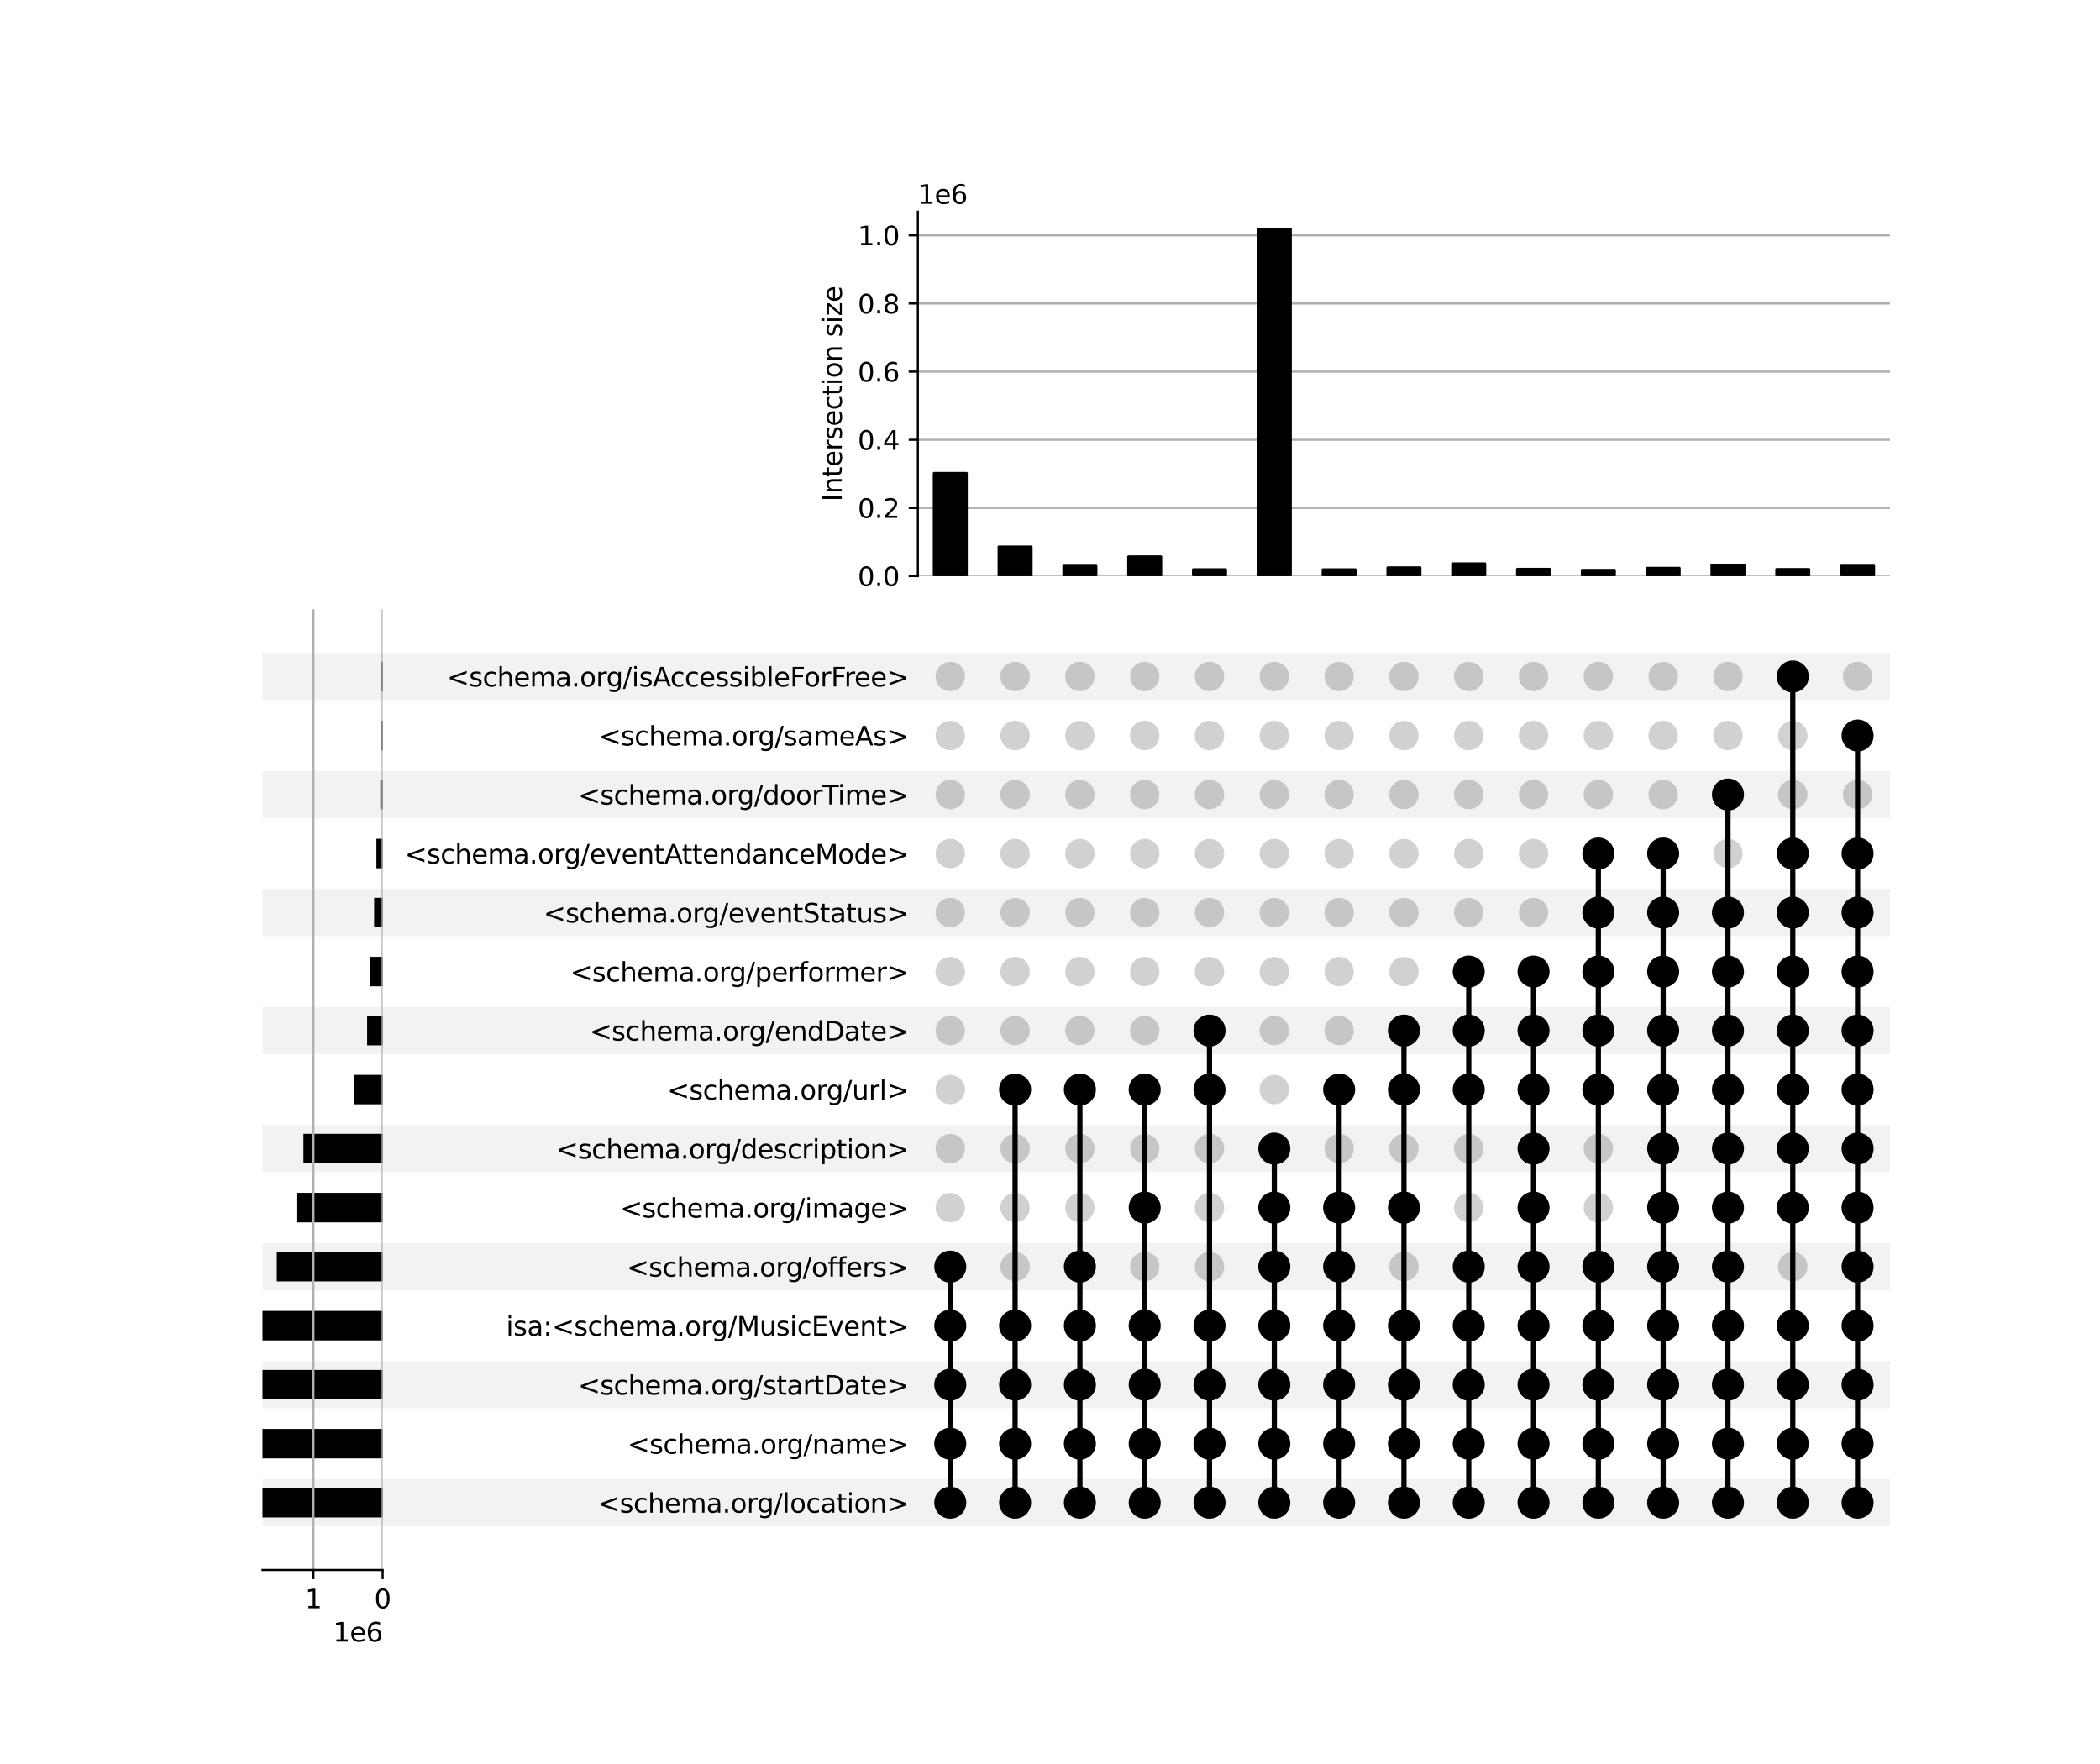<?xml version="1.0" encoding="utf-8" standalone="no"?>
<!DOCTYPE svg PUBLIC "-//W3C//DTD SVG 1.1//EN"
  "http://www.w3.org/Graphics/SVG/1.1/DTD/svg11.dtd">
<svg xmlns:xlink="http://www.w3.org/1999/xlink" width="800pt" height="672pt" viewBox="0 0 800 672" xmlns="http://www.w3.org/2000/svg" version="1.1">
 <defs>
  <style type="text/css">*{stroke-linejoin: round; stroke-linecap: butt}</style>
 </defs>
 <g id="figure_1">
  <g id="patch_1">
   <path d="M 0 672 
L 800 672 
L 800 0 
L 0 0 
z
" style="fill: #ffffff"/>
  </g>
  <g id="axes_1">
   <g id="patch_2">
    <path d="M 100 581.444 
L 720 581.444 
L 720 563.459 
L 100 563.459 
z
" clip-path="url(#pac69641891)" style="fill-opacity: 0.051"/>
   </g>
   <g id="patch_3">
    <path d="M 100 536.481 
L 720 536.481 
L 720 518.497 
L 100 518.497 
z
" clip-path="url(#pac69641891)" style="fill-opacity: 0.051"/>
   </g>
   <g id="patch_4">
    <path d="M 100 491.519 
L 720 491.519 
L 720 473.534 
L 100 473.534 
z
" clip-path="url(#pac69641891)" style="fill-opacity: 0.051"/>
   </g>
   <g id="patch_5">
    <path d="M 100 446.557 
L 720 446.557 
L 720 428.572 
L 100 428.572 
z
" clip-path="url(#pac69641891)" style="fill-opacity: 0.051"/>
   </g>
   <g id="patch_6">
    <path d="M 100 401.594 
L 720 401.594 
L 720 383.609 
L 100 383.609 
z
" clip-path="url(#pac69641891)" style="fill-opacity: 0.051"/>
   </g>
   <g id="patch_7">
    <path d="M 100 356.632 
L 720 356.632 
L 720 338.647 
L 100 338.647 
z
" clip-path="url(#pac69641891)" style="fill-opacity: 0.051"/>
   </g>
   <g id="patch_8">
    <path d="M 100 311.669 
L 720 311.669 
L 720 293.684 
L 100 293.684 
z
" clip-path="url(#pac69641891)" style="fill-opacity: 0.051"/>
   </g>
   <g id="patch_9">
    <path d="M 100 266.707 
L 720 266.707 
L 720 248.722 
L 100 248.722 
z
" clip-path="url(#pac69641891)" style="fill-opacity: 0.051"/>
   </g>
   <g id="matplotlib.axis_1"/>
   <g id="matplotlib.axis_2">
    <g id="ytick_1"/>
    <g id="ytick_2"/>
    <g id="ytick_3"/>
    <g id="ytick_4"/>
    <g id="ytick_5"/>
    <g id="ytick_6"/>
    <g id="ytick_7"/>
    <g id="ytick_8"/>
    <g id="ytick_9"/>
    <g id="ytick_10"/>
    <g id="ytick_11"/>
    <g id="ytick_12"/>
    <g id="ytick_13"/>
    <g id="ytick_14"/>
    <g id="ytick_15"/>
   </g>
  </g>
  <g id="axes_2">
   <g id="matplotlib.axis_3">
    <g id="ytick_16">
     <g id="line2d_1"/>
     <g id="text_1">
      <!-- &lt;schema.org/location&gt; -->
      <g transform="translate(227.71 576.251) scale(0.1 -0.1)">
       <defs>
        <path id="DejaVuSans-3c" d="M 4684 3150 
L 1459 2003 
L 4684 863 
L 4684 294 
L 678 1747 
L 678 2266 
L 4684 3719 
L 4684 3150 
z
" transform="scale(0.016)"/>
        <path id="DejaVuSans-73" d="M 2834 3397 
L 2834 2853 
Q 2591 2978 2328 3040 
Q 2066 3103 1784 3103 
Q 1356 3103 1142 2972 
Q 928 2841 928 2578 
Q 928 2378 1081 2264 
Q 1234 2150 1697 2047 
L 1894 2003 
Q 2506 1872 2764 1633 
Q 3022 1394 3022 966 
Q 3022 478 2636 193 
Q 2250 -91 1575 -91 
Q 1294 -91 989 -36 
Q 684 19 347 128 
L 347 722 
Q 666 556 975 473 
Q 1284 391 1588 391 
Q 1994 391 2212 530 
Q 2431 669 2431 922 
Q 2431 1156 2273 1281 
Q 2116 1406 1581 1522 
L 1381 1569 
Q 847 1681 609 1914 
Q 372 2147 372 2553 
Q 372 3047 722 3315 
Q 1072 3584 1716 3584 
Q 2034 3584 2315 3537 
Q 2597 3491 2834 3397 
z
" transform="scale(0.016)"/>
        <path id="DejaVuSans-63" d="M 3122 3366 
L 3122 2828 
Q 2878 2963 2633 3030 
Q 2388 3097 2138 3097 
Q 1578 3097 1268 2742 
Q 959 2388 959 1747 
Q 959 1106 1268 751 
Q 1578 397 2138 397 
Q 2388 397 2633 464 
Q 2878 531 3122 666 
L 3122 134 
Q 2881 22 2623 -34 
Q 2366 -91 2075 -91 
Q 1284 -91 818 406 
Q 353 903 353 1747 
Q 353 2603 823 3093 
Q 1294 3584 2113 3584 
Q 2378 3584 2631 3529 
Q 2884 3475 3122 3366 
z
" transform="scale(0.016)"/>
        <path id="DejaVuSans-68" d="M 3513 2113 
L 3513 0 
L 2938 0 
L 2938 2094 
Q 2938 2591 2744 2837 
Q 2550 3084 2163 3084 
Q 1697 3084 1428 2787 
Q 1159 2491 1159 1978 
L 1159 0 
L 581 0 
L 581 4863 
L 1159 4863 
L 1159 2956 
Q 1366 3272 1645 3428 
Q 1925 3584 2291 3584 
Q 2894 3584 3203 3211 
Q 3513 2838 3513 2113 
z
" transform="scale(0.016)"/>
        <path id="DejaVuSans-65" d="M 3597 1894 
L 3597 1613 
L 953 1613 
Q 991 1019 1311 708 
Q 1631 397 2203 397 
Q 2534 397 2845 478 
Q 3156 559 3463 722 
L 3463 178 
Q 3153 47 2828 -22 
Q 2503 -91 2169 -91 
Q 1331 -91 842 396 
Q 353 884 353 1716 
Q 353 2575 817 3079 
Q 1281 3584 2069 3584 
Q 2775 3584 3186 3129 
Q 3597 2675 3597 1894 
z
M 3022 2063 
Q 3016 2534 2758 2815 
Q 2500 3097 2075 3097 
Q 1594 3097 1305 2825 
Q 1016 2553 972 2059 
L 3022 2063 
z
" transform="scale(0.016)"/>
        <path id="DejaVuSans-6d" d="M 3328 2828 
Q 3544 3216 3844 3400 
Q 4144 3584 4550 3584 
Q 5097 3584 5394 3201 
Q 5691 2819 5691 2113 
L 5691 0 
L 5113 0 
L 5113 2094 
Q 5113 2597 4934 2840 
Q 4756 3084 4391 3084 
Q 3944 3084 3684 2787 
Q 3425 2491 3425 1978 
L 3425 0 
L 2847 0 
L 2847 2094 
Q 2847 2600 2669 2842 
Q 2491 3084 2119 3084 
Q 1678 3084 1418 2786 
Q 1159 2488 1159 1978 
L 1159 0 
L 581 0 
L 581 3500 
L 1159 3500 
L 1159 2956 
Q 1356 3278 1631 3431 
Q 1906 3584 2284 3584 
Q 2666 3584 2933 3390 
Q 3200 3197 3328 2828 
z
" transform="scale(0.016)"/>
        <path id="DejaVuSans-61" d="M 2194 1759 
Q 1497 1759 1228 1600 
Q 959 1441 959 1056 
Q 959 750 1161 570 
Q 1363 391 1709 391 
Q 2188 391 2477 730 
Q 2766 1069 2766 1631 
L 2766 1759 
L 2194 1759 
z
M 3341 1997 
L 3341 0 
L 2766 0 
L 2766 531 
Q 2569 213 2275 61 
Q 1981 -91 1556 -91 
Q 1019 -91 701 211 
Q 384 513 384 1019 
Q 384 1609 779 1909 
Q 1175 2209 1959 2209 
L 2766 2209 
L 2766 2266 
Q 2766 2663 2505 2880 
Q 2244 3097 1772 3097 
Q 1472 3097 1187 3025 
Q 903 2953 641 2809 
L 641 3341 
Q 956 3463 1253 3523 
Q 1550 3584 1831 3584 
Q 2591 3584 2966 3190 
Q 3341 2797 3341 1997 
z
" transform="scale(0.016)"/>
        <path id="DejaVuSans-2e" d="M 684 794 
L 1344 794 
L 1344 0 
L 684 0 
L 684 794 
z
" transform="scale(0.016)"/>
        <path id="DejaVuSans-6f" d="M 1959 3097 
Q 1497 3097 1228 2736 
Q 959 2375 959 1747 
Q 959 1119 1226 758 
Q 1494 397 1959 397 
Q 2419 397 2687 759 
Q 2956 1122 2956 1747 
Q 2956 2369 2687 2733 
Q 2419 3097 1959 3097 
z
M 1959 3584 
Q 2709 3584 3137 3096 
Q 3566 2609 3566 1747 
Q 3566 888 3137 398 
Q 2709 -91 1959 -91 
Q 1206 -91 779 398 
Q 353 888 353 1747 
Q 353 2609 779 3096 
Q 1206 3584 1959 3584 
z
" transform="scale(0.016)"/>
        <path id="DejaVuSans-72" d="M 2631 2963 
Q 2534 3019 2420 3045 
Q 2306 3072 2169 3072 
Q 1681 3072 1420 2755 
Q 1159 2438 1159 1844 
L 1159 0 
L 581 0 
L 581 3500 
L 1159 3500 
L 1159 2956 
Q 1341 3275 1631 3429 
Q 1922 3584 2338 3584 
Q 2397 3584 2469 3576 
Q 2541 3569 2628 3553 
L 2631 2963 
z
" transform="scale(0.016)"/>
        <path id="DejaVuSans-67" d="M 2906 1791 
Q 2906 2416 2648 2759 
Q 2391 3103 1925 3103 
Q 1463 3103 1205 2759 
Q 947 2416 947 1791 
Q 947 1169 1205 825 
Q 1463 481 1925 481 
Q 2391 481 2648 825 
Q 2906 1169 2906 1791 
z
M 3481 434 
Q 3481 -459 3084 -895 
Q 2688 -1331 1869 -1331 
Q 1566 -1331 1297 -1286 
Q 1028 -1241 775 -1147 
L 775 -588 
Q 1028 -725 1275 -790 
Q 1522 -856 1778 -856 
Q 2344 -856 2625 -561 
Q 2906 -266 2906 331 
L 2906 616 
Q 2728 306 2450 153 
Q 2172 0 1784 0 
Q 1141 0 747 490 
Q 353 981 353 1791 
Q 353 2603 747 3093 
Q 1141 3584 1784 3584 
Q 2172 3584 2450 3431 
Q 2728 3278 2906 2969 
L 2906 3500 
L 3481 3500 
L 3481 434 
z
" transform="scale(0.016)"/>
        <path id="DejaVuSans-2f" d="M 1625 4666 
L 2156 4666 
L 531 -594 
L 0 -594 
L 1625 4666 
z
" transform="scale(0.016)"/>
        <path id="DejaVuSans-6c" d="M 603 4863 
L 1178 4863 
L 1178 0 
L 603 0 
L 603 4863 
z
" transform="scale(0.016)"/>
        <path id="DejaVuSans-74" d="M 1172 4494 
L 1172 3500 
L 2356 3500 
L 2356 3053 
L 1172 3053 
L 1172 1153 
Q 1172 725 1289 603 
Q 1406 481 1766 481 
L 2356 481 
L 2356 0 
L 1766 0 
Q 1100 0 847 248 
Q 594 497 594 1153 
L 594 3053 
L 172 3053 
L 172 3500 
L 594 3500 
L 594 4494 
L 1172 4494 
z
" transform="scale(0.016)"/>
        <path id="DejaVuSans-69" d="M 603 3500 
L 1178 3500 
L 1178 0 
L 603 0 
L 603 3500 
z
M 603 4863 
L 1178 4863 
L 1178 4134 
L 603 4134 
L 603 4863 
z
" transform="scale(0.016)"/>
        <path id="DejaVuSans-6e" d="M 3513 2113 
L 3513 0 
L 2938 0 
L 2938 2094 
Q 2938 2591 2744 2837 
Q 2550 3084 2163 3084 
Q 1697 3084 1428 2787 
Q 1159 2491 1159 1978 
L 1159 0 
L 581 0 
L 581 3500 
L 1159 3500 
L 1159 2956 
Q 1366 3272 1645 3428 
Q 1925 3584 2291 3584 
Q 2894 3584 3203 3211 
Q 3513 2838 3513 2113 
z
" transform="scale(0.016)"/>
        <path id="DejaVuSans-3e" d="M 678 3150 
L 678 3719 
L 4684 2266 
L 4684 1747 
L 678 294 
L 678 863 
L 3897 2003 
L 678 3150 
z
" transform="scale(0.016)"/>
       </defs>
       <use xlink:href="#DejaVuSans-3c"/>
       <use xlink:href="#DejaVuSans-73" x="83.789"/>
       <use xlink:href="#DejaVuSans-63" x="135.889"/>
       <use xlink:href="#DejaVuSans-68" x="190.869"/>
       <use xlink:href="#DejaVuSans-65" x="254.248"/>
       <use xlink:href="#DejaVuSans-6d" x="315.771"/>
       <use xlink:href="#DejaVuSans-61" x="413.184"/>
       <use xlink:href="#DejaVuSans-2e" x="474.463"/>
       <use xlink:href="#DejaVuSans-6f" x="506.25"/>
       <use xlink:href="#DejaVuSans-72" x="567.432"/>
       <use xlink:href="#DejaVuSans-67" x="606.795"/>
       <use xlink:href="#DejaVuSans-2f" x="670.271"/>
       <use xlink:href="#DejaVuSans-6c" x="703.963"/>
       <use xlink:href="#DejaVuSans-6f" x="731.746"/>
       <use xlink:href="#DejaVuSans-63" x="792.928"/>
       <use xlink:href="#DejaVuSans-61" x="847.908"/>
       <use xlink:href="#DejaVuSans-74" x="909.188"/>
       <use xlink:href="#DejaVuSans-69" x="948.396"/>
       <use xlink:href="#DejaVuSans-6f" x="976.18"/>
       <use xlink:href="#DejaVuSans-6e" x="1037.361"/>
       <use xlink:href="#DejaVuSans-3e" x="1100.74"/>
      </g>
     </g>
    </g>
    <g id="ytick_17">
     <g id="line2d_2"/>
     <g id="text_2">
      <!-- &lt;schema.org/name&gt; -->
      <g transform="translate(239.028 553.769) scale(0.1 -0.1)">
       <use xlink:href="#DejaVuSans-3c"/>
       <use xlink:href="#DejaVuSans-73" x="83.789"/>
       <use xlink:href="#DejaVuSans-63" x="135.889"/>
       <use xlink:href="#DejaVuSans-68" x="190.869"/>
       <use xlink:href="#DejaVuSans-65" x="254.248"/>
       <use xlink:href="#DejaVuSans-6d" x="315.771"/>
       <use xlink:href="#DejaVuSans-61" x="413.184"/>
       <use xlink:href="#DejaVuSans-2e" x="474.463"/>
       <use xlink:href="#DejaVuSans-6f" x="506.25"/>
       <use xlink:href="#DejaVuSans-72" x="567.432"/>
       <use xlink:href="#DejaVuSans-67" x="606.795"/>
       <use xlink:href="#DejaVuSans-2f" x="670.271"/>
       <use xlink:href="#DejaVuSans-6e" x="703.963"/>
       <use xlink:href="#DejaVuSans-61" x="767.342"/>
       <use xlink:href="#DejaVuSans-6d" x="828.621"/>
       <use xlink:href="#DejaVuSans-65" x="926.033"/>
       <use xlink:href="#DejaVuSans-3e" x="987.557"/>
      </g>
     </g>
    </g>
    <g id="ytick_18">
     <g id="line2d_3"/>
     <g id="text_3">
      <!-- &lt;schema.org/startDate&gt; -->
      <g transform="translate(220.197 531.288) scale(0.1 -0.1)">
       <defs>
        <path id="DejaVuSans-44" d="M 1259 4147 
L 1259 519 
L 2022 519 
Q 2988 519 3436 956 
Q 3884 1394 3884 2338 
Q 3884 3275 3436 3711 
Q 2988 4147 2022 4147 
L 1259 4147 
z
M 628 4666 
L 1925 4666 
Q 3281 4666 3915 4102 
Q 4550 3538 4550 2338 
Q 4550 1131 3912 565 
Q 3275 0 1925 0 
L 628 0 
L 628 4666 
z
" transform="scale(0.016)"/>
       </defs>
       <use xlink:href="#DejaVuSans-3c"/>
       <use xlink:href="#DejaVuSans-73" x="83.789"/>
       <use xlink:href="#DejaVuSans-63" x="135.889"/>
       <use xlink:href="#DejaVuSans-68" x="190.869"/>
       <use xlink:href="#DejaVuSans-65" x="254.248"/>
       <use xlink:href="#DejaVuSans-6d" x="315.771"/>
       <use xlink:href="#DejaVuSans-61" x="413.184"/>
       <use xlink:href="#DejaVuSans-2e" x="474.463"/>
       <use xlink:href="#DejaVuSans-6f" x="506.25"/>
       <use xlink:href="#DejaVuSans-72" x="567.432"/>
       <use xlink:href="#DejaVuSans-67" x="606.795"/>
       <use xlink:href="#DejaVuSans-2f" x="670.271"/>
       <use xlink:href="#DejaVuSans-73" x="703.963"/>
       <use xlink:href="#DejaVuSans-74" x="756.062"/>
       <use xlink:href="#DejaVuSans-61" x="795.271"/>
       <use xlink:href="#DejaVuSans-72" x="856.551"/>
       <use xlink:href="#DejaVuSans-74" x="897.664"/>
       <use xlink:href="#DejaVuSans-44" x="936.873"/>
       <use xlink:href="#DejaVuSans-61" x="1013.875"/>
       <use xlink:href="#DejaVuSans-74" x="1075.154"/>
       <use xlink:href="#DejaVuSans-65" x="1114.363"/>
       <use xlink:href="#DejaVuSans-3e" x="1175.887"/>
      </g>
     </g>
    </g>
    <g id="ytick_19">
     <g id="line2d_4"/>
     <g id="text_4">
      <!-- isa:&lt;schema.org/MusicEvent&gt; -->
      <g transform="translate(192.803 508.807) scale(0.1 -0.1)">
       <defs>
        <path id="DejaVuSans-3a" d="M 750 794 
L 1409 794 
L 1409 0 
L 750 0 
L 750 794 
z
M 750 3309 
L 1409 3309 
L 1409 2516 
L 750 2516 
L 750 3309 
z
" transform="scale(0.016)"/>
        <path id="DejaVuSans-4d" d="M 628 4666 
L 1569 4666 
L 2759 1491 
L 3956 4666 
L 4897 4666 
L 4897 0 
L 4281 0 
L 4281 4097 
L 3078 897 
L 2444 897 
L 1241 4097 
L 1241 0 
L 628 0 
L 628 4666 
z
" transform="scale(0.016)"/>
        <path id="DejaVuSans-75" d="M 544 1381 
L 544 3500 
L 1119 3500 
L 1119 1403 
Q 1119 906 1312 657 
Q 1506 409 1894 409 
Q 2359 409 2629 706 
Q 2900 1003 2900 1516 
L 2900 3500 
L 3475 3500 
L 3475 0 
L 2900 0 
L 2900 538 
Q 2691 219 2414 64 
Q 2138 -91 1772 -91 
Q 1169 -91 856 284 
Q 544 659 544 1381 
z
M 1991 3584 
L 1991 3584 
z
" transform="scale(0.016)"/>
        <path id="DejaVuSans-45" d="M 628 4666 
L 3578 4666 
L 3578 4134 
L 1259 4134 
L 1259 2753 
L 3481 2753 
L 3481 2222 
L 1259 2222 
L 1259 531 
L 3634 531 
L 3634 0 
L 628 0 
L 628 4666 
z
" transform="scale(0.016)"/>
        <path id="DejaVuSans-76" d="M 191 3500 
L 800 3500 
L 1894 563 
L 2988 3500 
L 3597 3500 
L 2284 0 
L 1503 0 
L 191 3500 
z
" transform="scale(0.016)"/>
       </defs>
       <use xlink:href="#DejaVuSans-69"/>
       <use xlink:href="#DejaVuSans-73" x="27.783"/>
       <use xlink:href="#DejaVuSans-61" x="79.883"/>
       <use xlink:href="#DejaVuSans-3a" x="141.162"/>
       <use xlink:href="#DejaVuSans-3c" x="174.854"/>
       <use xlink:href="#DejaVuSans-73" x="258.643"/>
       <use xlink:href="#DejaVuSans-63" x="310.742"/>
       <use xlink:href="#DejaVuSans-68" x="365.723"/>
       <use xlink:href="#DejaVuSans-65" x="429.102"/>
       <use xlink:href="#DejaVuSans-6d" x="490.625"/>
       <use xlink:href="#DejaVuSans-61" x="588.037"/>
       <use xlink:href="#DejaVuSans-2e" x="649.316"/>
       <use xlink:href="#DejaVuSans-6f" x="681.104"/>
       <use xlink:href="#DejaVuSans-72" x="742.285"/>
       <use xlink:href="#DejaVuSans-67" x="781.648"/>
       <use xlink:href="#DejaVuSans-2f" x="845.125"/>
       <use xlink:href="#DejaVuSans-4d" x="878.816"/>
       <use xlink:href="#DejaVuSans-75" x="965.096"/>
       <use xlink:href="#DejaVuSans-73" x="1028.475"/>
       <use xlink:href="#DejaVuSans-69" x="1080.574"/>
       <use xlink:href="#DejaVuSans-63" x="1108.357"/>
       <use xlink:href="#DejaVuSans-45" x="1163.338"/>
       <use xlink:href="#DejaVuSans-76" x="1226.521"/>
       <use xlink:href="#DejaVuSans-65" x="1285.701"/>
       <use xlink:href="#DejaVuSans-6e" x="1347.225"/>
       <use xlink:href="#DejaVuSans-74" x="1410.604"/>
       <use xlink:href="#DejaVuSans-3e" x="1449.812"/>
      </g>
     </g>
    </g>
    <g id="ytick_20">
     <g id="line2d_5"/>
     <g id="text_5">
      <!-- &lt;schema.org/offers&gt; -->
      <g transform="translate(238.755 486.326) scale(0.1 -0.1)">
       <defs>
        <path id="DejaVuSans-66" d="M 2375 4863 
L 2375 4384 
L 1825 4384 
Q 1516 4384 1395 4259 
Q 1275 4134 1275 3809 
L 1275 3500 
L 2222 3500 
L 2222 3053 
L 1275 3053 
L 1275 0 
L 697 0 
L 697 3053 
L 147 3053 
L 147 3500 
L 697 3500 
L 697 3744 
Q 697 4328 969 4595 
Q 1241 4863 1831 4863 
L 2375 4863 
z
" transform="scale(0.016)"/>
       </defs>
       <use xlink:href="#DejaVuSans-3c"/>
       <use xlink:href="#DejaVuSans-73" x="83.789"/>
       <use xlink:href="#DejaVuSans-63" x="135.889"/>
       <use xlink:href="#DejaVuSans-68" x="190.869"/>
       <use xlink:href="#DejaVuSans-65" x="254.248"/>
       <use xlink:href="#DejaVuSans-6d" x="315.771"/>
       <use xlink:href="#DejaVuSans-61" x="413.184"/>
       <use xlink:href="#DejaVuSans-2e" x="474.463"/>
       <use xlink:href="#DejaVuSans-6f" x="506.25"/>
       <use xlink:href="#DejaVuSans-72" x="567.432"/>
       <use xlink:href="#DejaVuSans-67" x="606.795"/>
       <use xlink:href="#DejaVuSans-2f" x="670.271"/>
       <use xlink:href="#DejaVuSans-6f" x="703.963"/>
       <use xlink:href="#DejaVuSans-66" x="765.145"/>
       <use xlink:href="#DejaVuSans-66" x="800.35"/>
       <use xlink:href="#DejaVuSans-65" x="835.555"/>
       <use xlink:href="#DejaVuSans-72" x="897.078"/>
       <use xlink:href="#DejaVuSans-73" x="938.191"/>
       <use xlink:href="#DejaVuSans-3e" x="990.291"/>
      </g>
     </g>
    </g>
    <g id="ytick_21">
     <g id="line2d_6"/>
     <g id="text_6">
      <!-- &lt;schema.org/image&gt; -->
      <g transform="translate(236.239 463.845) scale(0.1 -0.1)">
       <use xlink:href="#DejaVuSans-3c"/>
       <use xlink:href="#DejaVuSans-73" x="83.789"/>
       <use xlink:href="#DejaVuSans-63" x="135.889"/>
       <use xlink:href="#DejaVuSans-68" x="190.869"/>
       <use xlink:href="#DejaVuSans-65" x="254.248"/>
       <use xlink:href="#DejaVuSans-6d" x="315.771"/>
       <use xlink:href="#DejaVuSans-61" x="413.184"/>
       <use xlink:href="#DejaVuSans-2e" x="474.463"/>
       <use xlink:href="#DejaVuSans-6f" x="506.25"/>
       <use xlink:href="#DejaVuSans-72" x="567.432"/>
       <use xlink:href="#DejaVuSans-67" x="606.795"/>
       <use xlink:href="#DejaVuSans-2f" x="670.271"/>
       <use xlink:href="#DejaVuSans-69" x="703.963"/>
       <use xlink:href="#DejaVuSans-6d" x="731.746"/>
       <use xlink:href="#DejaVuSans-61" x="829.158"/>
       <use xlink:href="#DejaVuSans-67" x="890.438"/>
       <use xlink:href="#DejaVuSans-65" x="953.914"/>
       <use xlink:href="#DejaVuSans-3e" x="1015.438"/>
      </g>
     </g>
    </g>
    <g id="ytick_22">
     <g id="line2d_7"/>
     <g id="text_7">
      <!-- &lt;schema.org/description&gt; -->
      <g transform="translate(211.786 441.363) scale(0.1 -0.1)">
       <defs>
        <path id="DejaVuSans-64" d="M 2906 2969 
L 2906 4863 
L 3481 4863 
L 3481 0 
L 2906 0 
L 2906 525 
Q 2725 213 2448 61 
Q 2172 -91 1784 -91 
Q 1150 -91 751 415 
Q 353 922 353 1747 
Q 353 2572 751 3078 
Q 1150 3584 1784 3584 
Q 2172 3584 2448 3432 
Q 2725 3281 2906 2969 
z
M 947 1747 
Q 947 1113 1208 752 
Q 1469 391 1925 391 
Q 2381 391 2643 752 
Q 2906 1113 2906 1747 
Q 2906 2381 2643 2742 
Q 2381 3103 1925 3103 
Q 1469 3103 1208 2742 
Q 947 2381 947 1747 
z
" transform="scale(0.016)"/>
        <path id="DejaVuSans-70" d="M 1159 525 
L 1159 -1331 
L 581 -1331 
L 581 3500 
L 1159 3500 
L 1159 2969 
Q 1341 3281 1617 3432 
Q 1894 3584 2278 3584 
Q 2916 3584 3314 3078 
Q 3713 2572 3713 1747 
Q 3713 922 3314 415 
Q 2916 -91 2278 -91 
Q 1894 -91 1617 61 
Q 1341 213 1159 525 
z
M 3116 1747 
Q 3116 2381 2855 2742 
Q 2594 3103 2138 3103 
Q 1681 3103 1420 2742 
Q 1159 2381 1159 1747 
Q 1159 1113 1420 752 
Q 1681 391 2138 391 
Q 2594 391 2855 752 
Q 3116 1113 3116 1747 
z
" transform="scale(0.016)"/>
       </defs>
       <use xlink:href="#DejaVuSans-3c"/>
       <use xlink:href="#DejaVuSans-73" x="83.789"/>
       <use xlink:href="#DejaVuSans-63" x="135.889"/>
       <use xlink:href="#DejaVuSans-68" x="190.869"/>
       <use xlink:href="#DejaVuSans-65" x="254.248"/>
       <use xlink:href="#DejaVuSans-6d" x="315.771"/>
       <use xlink:href="#DejaVuSans-61" x="413.184"/>
       <use xlink:href="#DejaVuSans-2e" x="474.463"/>
       <use xlink:href="#DejaVuSans-6f" x="506.25"/>
       <use xlink:href="#DejaVuSans-72" x="567.432"/>
       <use xlink:href="#DejaVuSans-67" x="606.795"/>
       <use xlink:href="#DejaVuSans-2f" x="670.271"/>
       <use xlink:href="#DejaVuSans-64" x="703.963"/>
       <use xlink:href="#DejaVuSans-65" x="767.439"/>
       <use xlink:href="#DejaVuSans-73" x="828.963"/>
       <use xlink:href="#DejaVuSans-63" x="881.062"/>
       <use xlink:href="#DejaVuSans-72" x="936.043"/>
       <use xlink:href="#DejaVuSans-69" x="977.156"/>
       <use xlink:href="#DejaVuSans-70" x="1004.939"/>
       <use xlink:href="#DejaVuSans-74" x="1068.416"/>
       <use xlink:href="#DejaVuSans-69" x="1107.625"/>
       <use xlink:href="#DejaVuSans-6f" x="1135.408"/>
       <use xlink:href="#DejaVuSans-6e" x="1196.59"/>
       <use xlink:href="#DejaVuSans-3e" x="1259.969"/>
      </g>
     </g>
    </g>
    <g id="ytick_23">
     <g id="line2d_8"/>
     <g id="text_8">
      <!-- &lt;schema.org/url&gt; -->
      <g transform="translate(254.161 418.882) scale(0.1 -0.1)">
       <use xlink:href="#DejaVuSans-3c"/>
       <use xlink:href="#DejaVuSans-73" x="83.789"/>
       <use xlink:href="#DejaVuSans-63" x="135.889"/>
       <use xlink:href="#DejaVuSans-68" x="190.869"/>
       <use xlink:href="#DejaVuSans-65" x="254.248"/>
       <use xlink:href="#DejaVuSans-6d" x="315.771"/>
       <use xlink:href="#DejaVuSans-61" x="413.184"/>
       <use xlink:href="#DejaVuSans-2e" x="474.463"/>
       <use xlink:href="#DejaVuSans-6f" x="506.25"/>
       <use xlink:href="#DejaVuSans-72" x="567.432"/>
       <use xlink:href="#DejaVuSans-67" x="606.795"/>
       <use xlink:href="#DejaVuSans-2f" x="670.271"/>
       <use xlink:href="#DejaVuSans-75" x="703.963"/>
       <use xlink:href="#DejaVuSans-72" x="767.342"/>
       <use xlink:href="#DejaVuSans-6c" x="808.455"/>
       <use xlink:href="#DejaVuSans-3e" x="836.238"/>
      </g>
     </g>
    </g>
    <g id="ytick_24">
     <g id="line2d_9"/>
     <g id="text_9">
      <!-- &lt;schema.org/endDate&gt; -->
      <g transform="translate(224.647 396.401) scale(0.1 -0.1)">
       <use xlink:href="#DejaVuSans-3c"/>
       <use xlink:href="#DejaVuSans-73" x="83.789"/>
       <use xlink:href="#DejaVuSans-63" x="135.889"/>
       <use xlink:href="#DejaVuSans-68" x="190.869"/>
       <use xlink:href="#DejaVuSans-65" x="254.248"/>
       <use xlink:href="#DejaVuSans-6d" x="315.771"/>
       <use xlink:href="#DejaVuSans-61" x="413.184"/>
       <use xlink:href="#DejaVuSans-2e" x="474.463"/>
       <use xlink:href="#DejaVuSans-6f" x="506.25"/>
       <use xlink:href="#DejaVuSans-72" x="567.432"/>
       <use xlink:href="#DejaVuSans-67" x="606.795"/>
       <use xlink:href="#DejaVuSans-2f" x="670.271"/>
       <use xlink:href="#DejaVuSans-65" x="703.963"/>
       <use xlink:href="#DejaVuSans-6e" x="765.486"/>
       <use xlink:href="#DejaVuSans-64" x="828.865"/>
       <use xlink:href="#DejaVuSans-44" x="892.342"/>
       <use xlink:href="#DejaVuSans-61" x="969.344"/>
       <use xlink:href="#DejaVuSans-74" x="1030.623"/>
       <use xlink:href="#DejaVuSans-65" x="1069.832"/>
       <use xlink:href="#DejaVuSans-3e" x="1131.355"/>
      </g>
     </g>
    </g>
    <g id="ytick_25">
     <g id="line2d_10"/>
     <g id="text_10">
      <!-- &lt;schema.org/performer&gt; -->
      <g transform="translate(217.196 373.92) scale(0.1 -0.1)">
       <use xlink:href="#DejaVuSans-3c"/>
       <use xlink:href="#DejaVuSans-73" x="83.789"/>
       <use xlink:href="#DejaVuSans-63" x="135.889"/>
       <use xlink:href="#DejaVuSans-68" x="190.869"/>
       <use xlink:href="#DejaVuSans-65" x="254.248"/>
       <use xlink:href="#DejaVuSans-6d" x="315.771"/>
       <use xlink:href="#DejaVuSans-61" x="413.184"/>
       <use xlink:href="#DejaVuSans-2e" x="474.463"/>
       <use xlink:href="#DejaVuSans-6f" x="506.25"/>
       <use xlink:href="#DejaVuSans-72" x="567.432"/>
       <use xlink:href="#DejaVuSans-67" x="606.795"/>
       <use xlink:href="#DejaVuSans-2f" x="670.271"/>
       <use xlink:href="#DejaVuSans-70" x="703.963"/>
       <use xlink:href="#DejaVuSans-65" x="767.439"/>
       <use xlink:href="#DejaVuSans-72" x="828.963"/>
       <use xlink:href="#DejaVuSans-66" x="870.076"/>
       <use xlink:href="#DejaVuSans-6f" x="905.281"/>
       <use xlink:href="#DejaVuSans-72" x="966.463"/>
       <use xlink:href="#DejaVuSans-6d" x="1005.826"/>
       <use xlink:href="#DejaVuSans-65" x="1103.238"/>
       <use xlink:href="#DejaVuSans-72" x="1164.762"/>
       <use xlink:href="#DejaVuSans-3e" x="1205.875"/>
      </g>
     </g>
    </g>
    <g id="ytick_26">
     <g id="line2d_11"/>
     <g id="text_11">
      <!-- &lt;schema.org/eventStatus&gt; -->
      <g transform="translate(207.041 351.439) scale(0.1 -0.1)">
       <defs>
        <path id="DejaVuSans-53" d="M 3425 4513 
L 3425 3897 
Q 3066 4069 2747 4153 
Q 2428 4238 2131 4238 
Q 1616 4238 1336 4038 
Q 1056 3838 1056 3469 
Q 1056 3159 1242 3001 
Q 1428 2844 1947 2747 
L 2328 2669 
Q 3034 2534 3370 2195 
Q 3706 1856 3706 1288 
Q 3706 609 3251 259 
Q 2797 -91 1919 -91 
Q 1588 -91 1214 -16 
Q 841 59 441 206 
L 441 856 
Q 825 641 1194 531 
Q 1563 422 1919 422 
Q 2459 422 2753 634 
Q 3047 847 3047 1241 
Q 3047 1584 2836 1778 
Q 2625 1972 2144 2069 
L 1759 2144 
Q 1053 2284 737 2584 
Q 422 2884 422 3419 
Q 422 4038 858 4394 
Q 1294 4750 2059 4750 
Q 2388 4750 2728 4690 
Q 3069 4631 3425 4513 
z
" transform="scale(0.016)"/>
       </defs>
       <use xlink:href="#DejaVuSans-3c"/>
       <use xlink:href="#DejaVuSans-73" x="83.789"/>
       <use xlink:href="#DejaVuSans-63" x="135.889"/>
       <use xlink:href="#DejaVuSans-68" x="190.869"/>
       <use xlink:href="#DejaVuSans-65" x="254.248"/>
       <use xlink:href="#DejaVuSans-6d" x="315.771"/>
       <use xlink:href="#DejaVuSans-61" x="413.184"/>
       <use xlink:href="#DejaVuSans-2e" x="474.463"/>
       <use xlink:href="#DejaVuSans-6f" x="506.25"/>
       <use xlink:href="#DejaVuSans-72" x="567.432"/>
       <use xlink:href="#DejaVuSans-67" x="606.795"/>
       <use xlink:href="#DejaVuSans-2f" x="670.271"/>
       <use xlink:href="#DejaVuSans-65" x="703.963"/>
       <use xlink:href="#DejaVuSans-76" x="765.486"/>
       <use xlink:href="#DejaVuSans-65" x="824.666"/>
       <use xlink:href="#DejaVuSans-6e" x="886.189"/>
       <use xlink:href="#DejaVuSans-74" x="949.568"/>
       <use xlink:href="#DejaVuSans-53" x="988.777"/>
       <use xlink:href="#DejaVuSans-74" x="1052.254"/>
       <use xlink:href="#DejaVuSans-61" x="1091.463"/>
       <use xlink:href="#DejaVuSans-74" x="1152.742"/>
       <use xlink:href="#DejaVuSans-75" x="1191.951"/>
       <use xlink:href="#DejaVuSans-73" x="1255.33"/>
       <use xlink:href="#DejaVuSans-3e" x="1307.43"/>
      </g>
     </g>
    </g>
    <g id="ytick_27">
     <g id="line2d_12"/>
     <g id="text_12">
      <!-- &lt;schema.org/eventAttendanceMode&gt; -->
      <g transform="translate(154.194 328.957) scale(0.1 -0.1)">
       <defs>
        <path id="DejaVuSans-41" d="M 2188 4044 
L 1331 1722 
L 3047 1722 
L 2188 4044 
z
M 1831 4666 
L 2547 4666 
L 4325 0 
L 3669 0 
L 3244 1197 
L 1141 1197 
L 716 0 
L 50 0 
L 1831 4666 
z
" transform="scale(0.016)"/>
       </defs>
       <use xlink:href="#DejaVuSans-3c"/>
       <use xlink:href="#DejaVuSans-73" x="83.789"/>
       <use xlink:href="#DejaVuSans-63" x="135.889"/>
       <use xlink:href="#DejaVuSans-68" x="190.869"/>
       <use xlink:href="#DejaVuSans-65" x="254.248"/>
       <use xlink:href="#DejaVuSans-6d" x="315.771"/>
       <use xlink:href="#DejaVuSans-61" x="413.184"/>
       <use xlink:href="#DejaVuSans-2e" x="474.463"/>
       <use xlink:href="#DejaVuSans-6f" x="506.25"/>
       <use xlink:href="#DejaVuSans-72" x="567.432"/>
       <use xlink:href="#DejaVuSans-67" x="606.795"/>
       <use xlink:href="#DejaVuSans-2f" x="670.271"/>
       <use xlink:href="#DejaVuSans-65" x="703.963"/>
       <use xlink:href="#DejaVuSans-76" x="765.486"/>
       <use xlink:href="#DejaVuSans-65" x="824.666"/>
       <use xlink:href="#DejaVuSans-6e" x="886.189"/>
       <use xlink:href="#DejaVuSans-74" x="949.568"/>
       <use xlink:href="#DejaVuSans-41" x="988.777"/>
       <use xlink:href="#DejaVuSans-74" x="1055.436"/>
       <use xlink:href="#DejaVuSans-74" x="1094.645"/>
       <use xlink:href="#DejaVuSans-65" x="1133.854"/>
       <use xlink:href="#DejaVuSans-6e" x="1195.377"/>
       <use xlink:href="#DejaVuSans-64" x="1258.756"/>
       <use xlink:href="#DejaVuSans-61" x="1322.232"/>
       <use xlink:href="#DejaVuSans-6e" x="1383.512"/>
       <use xlink:href="#DejaVuSans-63" x="1446.891"/>
       <use xlink:href="#DejaVuSans-65" x="1501.871"/>
       <use xlink:href="#DejaVuSans-4d" x="1563.395"/>
       <use xlink:href="#DejaVuSans-6f" x="1649.674"/>
       <use xlink:href="#DejaVuSans-64" x="1710.855"/>
       <use xlink:href="#DejaVuSans-65" x="1774.332"/>
       <use xlink:href="#DejaVuSans-3e" x="1835.855"/>
      </g>
     </g>
    </g>
    <g id="ytick_28">
     <g id="line2d_13"/>
     <g id="text_13">
      <!-- &lt;schema.org/doorTime&gt; -->
      <g transform="translate(220.224 306.476) scale(0.1 -0.1)">
       <defs>
        <path id="DejaVuSans-54" d="M -19 4666 
L 3928 4666 
L 3928 4134 
L 2272 4134 
L 2272 0 
L 1638 0 
L 1638 4134 
L -19 4134 
L -19 4666 
z
" transform="scale(0.016)"/>
       </defs>
       <use xlink:href="#DejaVuSans-3c"/>
       <use xlink:href="#DejaVuSans-73" x="83.789"/>
       <use xlink:href="#DejaVuSans-63" x="135.889"/>
       <use xlink:href="#DejaVuSans-68" x="190.869"/>
       <use xlink:href="#DejaVuSans-65" x="254.248"/>
       <use xlink:href="#DejaVuSans-6d" x="315.771"/>
       <use xlink:href="#DejaVuSans-61" x="413.184"/>
       <use xlink:href="#DejaVuSans-2e" x="474.463"/>
       <use xlink:href="#DejaVuSans-6f" x="506.25"/>
       <use xlink:href="#DejaVuSans-72" x="567.432"/>
       <use xlink:href="#DejaVuSans-67" x="606.795"/>
       <use xlink:href="#DejaVuSans-2f" x="670.271"/>
       <use xlink:href="#DejaVuSans-64" x="703.963"/>
       <use xlink:href="#DejaVuSans-6f" x="767.439"/>
       <use xlink:href="#DejaVuSans-6f" x="828.621"/>
       <use xlink:href="#DejaVuSans-72" x="889.803"/>
       <use xlink:href="#DejaVuSans-54" x="930.916"/>
       <use xlink:href="#DejaVuSans-69" x="988.875"/>
       <use xlink:href="#DejaVuSans-6d" x="1016.658"/>
       <use xlink:href="#DejaVuSans-65" x="1114.07"/>
       <use xlink:href="#DejaVuSans-3e" x="1175.594"/>
      </g>
     </g>
    </g>
    <g id="ytick_29">
     <g id="line2d_14"/>
     <g id="text_14">
      <!-- &lt;schema.org/sameAs&gt; -->
      <g transform="translate(228.107 283.995) scale(0.1 -0.1)">
       <use xlink:href="#DejaVuSans-3c"/>
       <use xlink:href="#DejaVuSans-73" x="83.789"/>
       <use xlink:href="#DejaVuSans-63" x="135.889"/>
       <use xlink:href="#DejaVuSans-68" x="190.869"/>
       <use xlink:href="#DejaVuSans-65" x="254.248"/>
       <use xlink:href="#DejaVuSans-6d" x="315.771"/>
       <use xlink:href="#DejaVuSans-61" x="413.184"/>
       <use xlink:href="#DejaVuSans-2e" x="474.463"/>
       <use xlink:href="#DejaVuSans-6f" x="506.25"/>
       <use xlink:href="#DejaVuSans-72" x="567.432"/>
       <use xlink:href="#DejaVuSans-67" x="606.795"/>
       <use xlink:href="#DejaVuSans-2f" x="670.271"/>
       <use xlink:href="#DejaVuSans-73" x="703.963"/>
       <use xlink:href="#DejaVuSans-61" x="756.062"/>
       <use xlink:href="#DejaVuSans-6d" x="817.342"/>
       <use xlink:href="#DejaVuSans-65" x="914.754"/>
       <use xlink:href="#DejaVuSans-41" x="976.277"/>
       <use xlink:href="#DejaVuSans-73" x="1044.686"/>
       <use xlink:href="#DejaVuSans-3e" x="1096.785"/>
      </g>
     </g>
    </g>
    <g id="ytick_30">
     <g id="line2d_15"/>
     <g id="text_15">
      <!-- &lt;schema.org/isAccessibleForFree&gt; -->
      <g transform="translate(170.271 261.514) scale(0.1 -0.1)">
       <defs>
        <path id="DejaVuSans-62" d="M 3116 1747 
Q 3116 2381 2855 2742 
Q 2594 3103 2138 3103 
Q 1681 3103 1420 2742 
Q 1159 2381 1159 1747 
Q 1159 1113 1420 752 
Q 1681 391 2138 391 
Q 2594 391 2855 752 
Q 3116 1113 3116 1747 
z
M 1159 2969 
Q 1341 3281 1617 3432 
Q 1894 3584 2278 3584 
Q 2916 3584 3314 3078 
Q 3713 2572 3713 1747 
Q 3713 922 3314 415 
Q 2916 -91 2278 -91 
Q 1894 -91 1617 61 
Q 1341 213 1159 525 
L 1159 0 
L 581 0 
L 581 4863 
L 1159 4863 
L 1159 2969 
z
" transform="scale(0.016)"/>
        <path id="DejaVuSans-46" d="M 628 4666 
L 3309 4666 
L 3309 4134 
L 1259 4134 
L 1259 2759 
L 3109 2759 
L 3109 2228 
L 1259 2228 
L 1259 0 
L 628 0 
L 628 4666 
z
" transform="scale(0.016)"/>
       </defs>
       <use xlink:href="#DejaVuSans-3c"/>
       <use xlink:href="#DejaVuSans-73" x="83.789"/>
       <use xlink:href="#DejaVuSans-63" x="135.889"/>
       <use xlink:href="#DejaVuSans-68" x="190.869"/>
       <use xlink:href="#DejaVuSans-65" x="254.248"/>
       <use xlink:href="#DejaVuSans-6d" x="315.771"/>
       <use xlink:href="#DejaVuSans-61" x="413.184"/>
       <use xlink:href="#DejaVuSans-2e" x="474.463"/>
       <use xlink:href="#DejaVuSans-6f" x="506.25"/>
       <use xlink:href="#DejaVuSans-72" x="567.432"/>
       <use xlink:href="#DejaVuSans-67" x="606.795"/>
       <use xlink:href="#DejaVuSans-2f" x="670.271"/>
       <use xlink:href="#DejaVuSans-69" x="703.963"/>
       <use xlink:href="#DejaVuSans-73" x="731.746"/>
       <use xlink:href="#DejaVuSans-41" x="783.846"/>
       <use xlink:href="#DejaVuSans-63" x="850.504"/>
       <use xlink:href="#DejaVuSans-63" x="905.484"/>
       <use xlink:href="#DejaVuSans-65" x="960.465"/>
       <use xlink:href="#DejaVuSans-73" x="1021.988"/>
       <use xlink:href="#DejaVuSans-73" x="1074.088"/>
       <use xlink:href="#DejaVuSans-69" x="1126.188"/>
       <use xlink:href="#DejaVuSans-62" x="1153.971"/>
       <use xlink:href="#DejaVuSans-6c" x="1217.447"/>
       <use xlink:href="#DejaVuSans-65" x="1245.23"/>
       <use xlink:href="#DejaVuSans-46" x="1306.754"/>
       <use xlink:href="#DejaVuSans-6f" x="1360.648"/>
       <use xlink:href="#DejaVuSans-72" x="1421.83"/>
       <use xlink:href="#DejaVuSans-46" x="1462.943"/>
       <use xlink:href="#DejaVuSans-72" x="1513.213"/>
       <use xlink:href="#DejaVuSans-65" x="1552.076"/>
       <use xlink:href="#DejaVuSans-65" x="1613.6"/>
       <use xlink:href="#DejaVuSans-3e" x="1675.123"/>
      </g>
     </g>
    </g>
   </g>
   <g id="LineCollection_1">
    <path d="M 362.009 572.451 
L 362.009 482.527 
" clip-path="url(#p63fbe4bfb3)" style="fill: none; stroke: #000000; stroke-width: 2"/>
    <path d="M 386.698 572.451 
L 386.698 415.083 
" clip-path="url(#p63fbe4bfb3)" style="fill: none; stroke: #000000; stroke-width: 2"/>
    <path d="M 411.387 572.451 
L 411.387 415.083 
" clip-path="url(#p63fbe4bfb3)" style="fill: none; stroke: #000000; stroke-width: 2"/>
    <path d="M 436.076 572.451 
L 436.076 415.083 
" clip-path="url(#p63fbe4bfb3)" style="fill: none; stroke: #000000; stroke-width: 2"/>
    <path d="M 460.765 572.451 
L 460.765 392.602 
" clip-path="url(#p63fbe4bfb3)" style="fill: none; stroke: #000000; stroke-width: 2"/>
    <path d="M 485.454 572.451 
L 485.454 437.564 
" clip-path="url(#p63fbe4bfb3)" style="fill: none; stroke: #000000; stroke-width: 2"/>
    <path d="M 510.143 572.451 
L 510.143 415.083 
" clip-path="url(#p63fbe4bfb3)" style="fill: none; stroke: #000000; stroke-width: 2"/>
    <path d="M 534.832 572.451 
L 534.832 392.602 
" clip-path="url(#p63fbe4bfb3)" style="fill: none; stroke: #000000; stroke-width: 2"/>
    <path d="M 559.521 572.451 
L 559.521 370.121 
" clip-path="url(#p63fbe4bfb3)" style="fill: none; stroke: #000000; stroke-width: 2"/>
    <path d="M 584.21 572.451 
L 584.21 370.121 
" clip-path="url(#p63fbe4bfb3)" style="fill: none; stroke: #000000; stroke-width: 2"/>
    <path d="M 608.899 572.451 
L 608.899 325.158 
" clip-path="url(#p63fbe4bfb3)" style="fill: none; stroke: #000000; stroke-width: 2"/>
    <path d="M 633.588 572.451 
L 633.588 325.158 
" clip-path="url(#p63fbe4bfb3)" style="fill: none; stroke: #000000; stroke-width: 2"/>
    <path d="M 658.277 572.451 
L 658.277 302.677 
" clip-path="url(#p63fbe4bfb3)" style="fill: none; stroke: #000000; stroke-width: 2"/>
    <path d="M 682.966 572.451 
L 682.966 257.714 
" clip-path="url(#p63fbe4bfb3)" style="fill: none; stroke: #000000; stroke-width: 2"/>
    <path d="M 707.655 572.451 
L 707.655 280.196 
" clip-path="url(#p63fbe4bfb3)" style="fill: none; stroke: #000000; stroke-width: 2"/>
   </g>
   <g id="PathCollection_1">
    <defs>
     <path id="C0_0_151223be87" d="M 0 5.6 
C 1.485 5.6 2.91 5.01 3.96 3.96 
C 5.01 2.91 5.6 1.485 5.6 -0 
C 5.6 -1.485 5.01 -2.91 3.96 -3.96 
C 2.91 -5.01 1.485 -5.6 0 -5.6 
C -1.485 -5.6 -2.91 -5.01 -3.96 -3.96 
C -5.01 -2.91 -5.6 -1.485 -5.6 0 
C -5.6 1.485 -5.01 2.91 -3.96 3.96 
C -2.91 5.01 -1.485 5.6 0 5.6 
z
"/>
    </defs>
    <g clip-path="url(#p63fbe4bfb3)">
     <use xlink:href="#C0_0_151223be87" x="362.009" y="572.451" style="stroke: #000000"/>
    </g>
    <g clip-path="url(#p63fbe4bfb3)">
     <use xlink:href="#C0_0_151223be87" x="362.009" y="549.97" style="stroke: #000000"/>
    </g>
    <g clip-path="url(#p63fbe4bfb3)">
     <use xlink:href="#C0_0_151223be87" x="362.009" y="527.489" style="stroke: #000000"/>
    </g>
    <g clip-path="url(#p63fbe4bfb3)">
     <use xlink:href="#C0_0_151223be87" x="362.009" y="505.008" style="stroke: #000000"/>
    </g>
    <g clip-path="url(#p63fbe4bfb3)">
     <use xlink:href="#C0_0_151223be87" x="362.009" y="482.527" style="stroke: #000000"/>
    </g>
    <g clip-path="url(#p63fbe4bfb3)">
     <use xlink:href="#C0_0_151223be87" x="362.009" y="460.045" style="fill-opacity: 0.18"/>
    </g>
    <g clip-path="url(#p63fbe4bfb3)">
     <use xlink:href="#C0_0_151223be87" x="362.009" y="437.564" style="fill-opacity: 0.18"/>
    </g>
    <g clip-path="url(#p63fbe4bfb3)">
     <use xlink:href="#C0_0_151223be87" x="362.009" y="415.083" style="fill-opacity: 0.18"/>
    </g>
    <g clip-path="url(#p63fbe4bfb3)">
     <use xlink:href="#C0_0_151223be87" x="362.009" y="392.602" style="fill-opacity: 0.18"/>
    </g>
    <g clip-path="url(#p63fbe4bfb3)">
     <use xlink:href="#C0_0_151223be87" x="362.009" y="370.121" style="fill-opacity: 0.18"/>
    </g>
    <g clip-path="url(#p63fbe4bfb3)">
     <use xlink:href="#C0_0_151223be87" x="362.009" y="347.639" style="fill-opacity: 0.18"/>
    </g>
    <g clip-path="url(#p63fbe4bfb3)">
     <use xlink:href="#C0_0_151223be87" x="362.009" y="325.158" style="fill-opacity: 0.18"/>
    </g>
    <g clip-path="url(#p63fbe4bfb3)">
     <use xlink:href="#C0_0_151223be87" x="362.009" y="302.677" style="fill-opacity: 0.18"/>
    </g>
    <g clip-path="url(#p63fbe4bfb3)">
     <use xlink:href="#C0_0_151223be87" x="362.009" y="280.196" style="fill-opacity: 0.18"/>
    </g>
    <g clip-path="url(#p63fbe4bfb3)">
     <use xlink:href="#C0_0_151223be87" x="362.009" y="257.714" style="fill-opacity: 0.18"/>
    </g>
    <g clip-path="url(#p63fbe4bfb3)">
     <use xlink:href="#C0_0_151223be87" x="386.698" y="572.451" style="stroke: #000000"/>
    </g>
    <g clip-path="url(#p63fbe4bfb3)">
     <use xlink:href="#C0_0_151223be87" x="386.698" y="549.97" style="stroke: #000000"/>
    </g>
    <g clip-path="url(#p63fbe4bfb3)">
     <use xlink:href="#C0_0_151223be87" x="386.698" y="527.489" style="stroke: #000000"/>
    </g>
    <g clip-path="url(#p63fbe4bfb3)">
     <use xlink:href="#C0_0_151223be87" x="386.698" y="505.008" style="stroke: #000000"/>
    </g>
    <g clip-path="url(#p63fbe4bfb3)">
     <use xlink:href="#C0_0_151223be87" x="386.698" y="482.527" style="fill-opacity: 0.18"/>
    </g>
    <g clip-path="url(#p63fbe4bfb3)">
     <use xlink:href="#C0_0_151223be87" x="386.698" y="460.045" style="fill-opacity: 0.18"/>
    </g>
    <g clip-path="url(#p63fbe4bfb3)">
     <use xlink:href="#C0_0_151223be87" x="386.698" y="437.564" style="fill-opacity: 0.18"/>
    </g>
    <g clip-path="url(#p63fbe4bfb3)">
     <use xlink:href="#C0_0_151223be87" x="386.698" y="415.083" style="stroke: #000000"/>
    </g>
    <g clip-path="url(#p63fbe4bfb3)">
     <use xlink:href="#C0_0_151223be87" x="386.698" y="392.602" style="fill-opacity: 0.18"/>
    </g>
    <g clip-path="url(#p63fbe4bfb3)">
     <use xlink:href="#C0_0_151223be87" x="386.698" y="370.121" style="fill-opacity: 0.18"/>
    </g>
    <g clip-path="url(#p63fbe4bfb3)">
     <use xlink:href="#C0_0_151223be87" x="386.698" y="347.639" style="fill-opacity: 0.18"/>
    </g>
    <g clip-path="url(#p63fbe4bfb3)">
     <use xlink:href="#C0_0_151223be87" x="386.698" y="325.158" style="fill-opacity: 0.18"/>
    </g>
    <g clip-path="url(#p63fbe4bfb3)">
     <use xlink:href="#C0_0_151223be87" x="386.698" y="302.677" style="fill-opacity: 0.18"/>
    </g>
    <g clip-path="url(#p63fbe4bfb3)">
     <use xlink:href="#C0_0_151223be87" x="386.698" y="280.196" style="fill-opacity: 0.18"/>
    </g>
    <g clip-path="url(#p63fbe4bfb3)">
     <use xlink:href="#C0_0_151223be87" x="386.698" y="257.714" style="fill-opacity: 0.18"/>
    </g>
    <g clip-path="url(#p63fbe4bfb3)">
     <use xlink:href="#C0_0_151223be87" x="411.387" y="572.451" style="stroke: #000000"/>
    </g>
    <g clip-path="url(#p63fbe4bfb3)">
     <use xlink:href="#C0_0_151223be87" x="411.387" y="549.97" style="stroke: #000000"/>
    </g>
    <g clip-path="url(#p63fbe4bfb3)">
     <use xlink:href="#C0_0_151223be87" x="411.387" y="527.489" style="stroke: #000000"/>
    </g>
    <g clip-path="url(#p63fbe4bfb3)">
     <use xlink:href="#C0_0_151223be87" x="411.387" y="505.008" style="stroke: #000000"/>
    </g>
    <g clip-path="url(#p63fbe4bfb3)">
     <use xlink:href="#C0_0_151223be87" x="411.387" y="482.527" style="stroke: #000000"/>
    </g>
    <g clip-path="url(#p63fbe4bfb3)">
     <use xlink:href="#C0_0_151223be87" x="411.387" y="460.045" style="fill-opacity: 0.18"/>
    </g>
    <g clip-path="url(#p63fbe4bfb3)">
     <use xlink:href="#C0_0_151223be87" x="411.387" y="437.564" style="fill-opacity: 0.18"/>
    </g>
    <g clip-path="url(#p63fbe4bfb3)">
     <use xlink:href="#C0_0_151223be87" x="411.387" y="415.083" style="stroke: #000000"/>
    </g>
    <g clip-path="url(#p63fbe4bfb3)">
     <use xlink:href="#C0_0_151223be87" x="411.387" y="392.602" style="fill-opacity: 0.18"/>
    </g>
    <g clip-path="url(#p63fbe4bfb3)">
     <use xlink:href="#C0_0_151223be87" x="411.387" y="370.121" style="fill-opacity: 0.18"/>
    </g>
    <g clip-path="url(#p63fbe4bfb3)">
     <use xlink:href="#C0_0_151223be87" x="411.387" y="347.639" style="fill-opacity: 0.18"/>
    </g>
    <g clip-path="url(#p63fbe4bfb3)">
     <use xlink:href="#C0_0_151223be87" x="411.387" y="325.158" style="fill-opacity: 0.18"/>
    </g>
    <g clip-path="url(#p63fbe4bfb3)">
     <use xlink:href="#C0_0_151223be87" x="411.387" y="302.677" style="fill-opacity: 0.18"/>
    </g>
    <g clip-path="url(#p63fbe4bfb3)">
     <use xlink:href="#C0_0_151223be87" x="411.387" y="280.196" style="fill-opacity: 0.18"/>
    </g>
    <g clip-path="url(#p63fbe4bfb3)">
     <use xlink:href="#C0_0_151223be87" x="411.387" y="257.714" style="fill-opacity: 0.18"/>
    </g>
    <g clip-path="url(#p63fbe4bfb3)">
     <use xlink:href="#C0_0_151223be87" x="436.076" y="572.451" style="stroke: #000000"/>
    </g>
    <g clip-path="url(#p63fbe4bfb3)">
     <use xlink:href="#C0_0_151223be87" x="436.076" y="549.97" style="stroke: #000000"/>
    </g>
    <g clip-path="url(#p63fbe4bfb3)">
     <use xlink:href="#C0_0_151223be87" x="436.076" y="527.489" style="stroke: #000000"/>
    </g>
    <g clip-path="url(#p63fbe4bfb3)">
     <use xlink:href="#C0_0_151223be87" x="436.076" y="505.008" style="stroke: #000000"/>
    </g>
    <g clip-path="url(#p63fbe4bfb3)">
     <use xlink:href="#C0_0_151223be87" x="436.076" y="482.527" style="fill-opacity: 0.18"/>
    </g>
    <g clip-path="url(#p63fbe4bfb3)">
     <use xlink:href="#C0_0_151223be87" x="436.076" y="460.045" style="stroke: #000000"/>
    </g>
    <g clip-path="url(#p63fbe4bfb3)">
     <use xlink:href="#C0_0_151223be87" x="436.076" y="437.564" style="fill-opacity: 0.18"/>
    </g>
    <g clip-path="url(#p63fbe4bfb3)">
     <use xlink:href="#C0_0_151223be87" x="436.076" y="415.083" style="stroke: #000000"/>
    </g>
    <g clip-path="url(#p63fbe4bfb3)">
     <use xlink:href="#C0_0_151223be87" x="436.076" y="392.602" style="fill-opacity: 0.18"/>
    </g>
    <g clip-path="url(#p63fbe4bfb3)">
     <use xlink:href="#C0_0_151223be87" x="436.076" y="370.121" style="fill-opacity: 0.18"/>
    </g>
    <g clip-path="url(#p63fbe4bfb3)">
     <use xlink:href="#C0_0_151223be87" x="436.076" y="347.639" style="fill-opacity: 0.18"/>
    </g>
    <g clip-path="url(#p63fbe4bfb3)">
     <use xlink:href="#C0_0_151223be87" x="436.076" y="325.158" style="fill-opacity: 0.18"/>
    </g>
    <g clip-path="url(#p63fbe4bfb3)">
     <use xlink:href="#C0_0_151223be87" x="436.076" y="302.677" style="fill-opacity: 0.18"/>
    </g>
    <g clip-path="url(#p63fbe4bfb3)">
     <use xlink:href="#C0_0_151223be87" x="436.076" y="280.196" style="fill-opacity: 0.18"/>
    </g>
    <g clip-path="url(#p63fbe4bfb3)">
     <use xlink:href="#C0_0_151223be87" x="436.076" y="257.714" style="fill-opacity: 0.18"/>
    </g>
    <g clip-path="url(#p63fbe4bfb3)">
     <use xlink:href="#C0_0_151223be87" x="460.765" y="572.451" style="stroke: #000000"/>
    </g>
    <g clip-path="url(#p63fbe4bfb3)">
     <use xlink:href="#C0_0_151223be87" x="460.765" y="549.97" style="stroke: #000000"/>
    </g>
    <g clip-path="url(#p63fbe4bfb3)">
     <use xlink:href="#C0_0_151223be87" x="460.765" y="527.489" style="stroke: #000000"/>
    </g>
    <g clip-path="url(#p63fbe4bfb3)">
     <use xlink:href="#C0_0_151223be87" x="460.765" y="505.008" style="stroke: #000000"/>
    </g>
    <g clip-path="url(#p63fbe4bfb3)">
     <use xlink:href="#C0_0_151223be87" x="460.765" y="482.527" style="fill-opacity: 0.18"/>
    </g>
    <g clip-path="url(#p63fbe4bfb3)">
     <use xlink:href="#C0_0_151223be87" x="460.765" y="460.045" style="fill-opacity: 0.18"/>
    </g>
    <g clip-path="url(#p63fbe4bfb3)">
     <use xlink:href="#C0_0_151223be87" x="460.765" y="437.564" style="fill-opacity: 0.18"/>
    </g>
    <g clip-path="url(#p63fbe4bfb3)">
     <use xlink:href="#C0_0_151223be87" x="460.765" y="415.083" style="stroke: #000000"/>
    </g>
    <g clip-path="url(#p63fbe4bfb3)">
     <use xlink:href="#C0_0_151223be87" x="460.765" y="392.602" style="stroke: #000000"/>
    </g>
    <g clip-path="url(#p63fbe4bfb3)">
     <use xlink:href="#C0_0_151223be87" x="460.765" y="370.121" style="fill-opacity: 0.18"/>
    </g>
    <g clip-path="url(#p63fbe4bfb3)">
     <use xlink:href="#C0_0_151223be87" x="460.765" y="347.639" style="fill-opacity: 0.18"/>
    </g>
    <g clip-path="url(#p63fbe4bfb3)">
     <use xlink:href="#C0_0_151223be87" x="460.765" y="325.158" style="fill-opacity: 0.18"/>
    </g>
    <g clip-path="url(#p63fbe4bfb3)">
     <use xlink:href="#C0_0_151223be87" x="460.765" y="302.677" style="fill-opacity: 0.18"/>
    </g>
    <g clip-path="url(#p63fbe4bfb3)">
     <use xlink:href="#C0_0_151223be87" x="460.765" y="280.196" style="fill-opacity: 0.18"/>
    </g>
    <g clip-path="url(#p63fbe4bfb3)">
     <use xlink:href="#C0_0_151223be87" x="460.765" y="257.714" style="fill-opacity: 0.18"/>
    </g>
    <g clip-path="url(#p63fbe4bfb3)">
     <use xlink:href="#C0_0_151223be87" x="485.454" y="572.451" style="stroke: #000000"/>
    </g>
    <g clip-path="url(#p63fbe4bfb3)">
     <use xlink:href="#C0_0_151223be87" x="485.454" y="549.97" style="stroke: #000000"/>
    </g>
    <g clip-path="url(#p63fbe4bfb3)">
     <use xlink:href="#C0_0_151223be87" x="485.454" y="527.489" style="stroke: #000000"/>
    </g>
    <g clip-path="url(#p63fbe4bfb3)">
     <use xlink:href="#C0_0_151223be87" x="485.454" y="505.008" style="stroke: #000000"/>
    </g>
    <g clip-path="url(#p63fbe4bfb3)">
     <use xlink:href="#C0_0_151223be87" x="485.454" y="482.527" style="stroke: #000000"/>
    </g>
    <g clip-path="url(#p63fbe4bfb3)">
     <use xlink:href="#C0_0_151223be87" x="485.454" y="460.045" style="stroke: #000000"/>
    </g>
    <g clip-path="url(#p63fbe4bfb3)">
     <use xlink:href="#C0_0_151223be87" x="485.454" y="437.564" style="stroke: #000000"/>
    </g>
    <g clip-path="url(#p63fbe4bfb3)">
     <use xlink:href="#C0_0_151223be87" x="485.454" y="415.083" style="fill-opacity: 0.18"/>
    </g>
    <g clip-path="url(#p63fbe4bfb3)">
     <use xlink:href="#C0_0_151223be87" x="485.454" y="392.602" style="fill-opacity: 0.18"/>
    </g>
    <g clip-path="url(#p63fbe4bfb3)">
     <use xlink:href="#C0_0_151223be87" x="485.454" y="370.121" style="fill-opacity: 0.18"/>
    </g>
    <g clip-path="url(#p63fbe4bfb3)">
     <use xlink:href="#C0_0_151223be87" x="485.454" y="347.639" style="fill-opacity: 0.18"/>
    </g>
    <g clip-path="url(#p63fbe4bfb3)">
     <use xlink:href="#C0_0_151223be87" x="485.454" y="325.158" style="fill-opacity: 0.18"/>
    </g>
    <g clip-path="url(#p63fbe4bfb3)">
     <use xlink:href="#C0_0_151223be87" x="485.454" y="302.677" style="fill-opacity: 0.18"/>
    </g>
    <g clip-path="url(#p63fbe4bfb3)">
     <use xlink:href="#C0_0_151223be87" x="485.454" y="280.196" style="fill-opacity: 0.18"/>
    </g>
    <g clip-path="url(#p63fbe4bfb3)">
     <use xlink:href="#C0_0_151223be87" x="485.454" y="257.714" style="fill-opacity: 0.18"/>
    </g>
    <g clip-path="url(#p63fbe4bfb3)">
     <use xlink:href="#C0_0_151223be87" x="510.143" y="572.451" style="stroke: #000000"/>
    </g>
    <g clip-path="url(#p63fbe4bfb3)">
     <use xlink:href="#C0_0_151223be87" x="510.143" y="549.97" style="stroke: #000000"/>
    </g>
    <g clip-path="url(#p63fbe4bfb3)">
     <use xlink:href="#C0_0_151223be87" x="510.143" y="527.489" style="stroke: #000000"/>
    </g>
    <g clip-path="url(#p63fbe4bfb3)">
     <use xlink:href="#C0_0_151223be87" x="510.143" y="505.008" style="stroke: #000000"/>
    </g>
    <g clip-path="url(#p63fbe4bfb3)">
     <use xlink:href="#C0_0_151223be87" x="510.143" y="482.527" style="stroke: #000000"/>
    </g>
    <g clip-path="url(#p63fbe4bfb3)">
     <use xlink:href="#C0_0_151223be87" x="510.143" y="460.045" style="stroke: #000000"/>
    </g>
    <g clip-path="url(#p63fbe4bfb3)">
     <use xlink:href="#C0_0_151223be87" x="510.143" y="437.564" style="fill-opacity: 0.18"/>
    </g>
    <g clip-path="url(#p63fbe4bfb3)">
     <use xlink:href="#C0_0_151223be87" x="510.143" y="415.083" style="stroke: #000000"/>
    </g>
    <g clip-path="url(#p63fbe4bfb3)">
     <use xlink:href="#C0_0_151223be87" x="510.143" y="392.602" style="fill-opacity: 0.18"/>
    </g>
    <g clip-path="url(#p63fbe4bfb3)">
     <use xlink:href="#C0_0_151223be87" x="510.143" y="370.121" style="fill-opacity: 0.18"/>
    </g>
    <g clip-path="url(#p63fbe4bfb3)">
     <use xlink:href="#C0_0_151223be87" x="510.143" y="347.639" style="fill-opacity: 0.18"/>
    </g>
    <g clip-path="url(#p63fbe4bfb3)">
     <use xlink:href="#C0_0_151223be87" x="510.143" y="325.158" style="fill-opacity: 0.18"/>
    </g>
    <g clip-path="url(#p63fbe4bfb3)">
     <use xlink:href="#C0_0_151223be87" x="510.143" y="302.677" style="fill-opacity: 0.18"/>
    </g>
    <g clip-path="url(#p63fbe4bfb3)">
     <use xlink:href="#C0_0_151223be87" x="510.143" y="280.196" style="fill-opacity: 0.18"/>
    </g>
    <g clip-path="url(#p63fbe4bfb3)">
     <use xlink:href="#C0_0_151223be87" x="510.143" y="257.714" style="fill-opacity: 0.18"/>
    </g>
    <g clip-path="url(#p63fbe4bfb3)">
     <use xlink:href="#C0_0_151223be87" x="534.832" y="572.451" style="stroke: #000000"/>
    </g>
    <g clip-path="url(#p63fbe4bfb3)">
     <use xlink:href="#C0_0_151223be87" x="534.832" y="549.97" style="stroke: #000000"/>
    </g>
    <g clip-path="url(#p63fbe4bfb3)">
     <use xlink:href="#C0_0_151223be87" x="534.832" y="527.489" style="stroke: #000000"/>
    </g>
    <g clip-path="url(#p63fbe4bfb3)">
     <use xlink:href="#C0_0_151223be87" x="534.832" y="505.008" style="stroke: #000000"/>
    </g>
    <g clip-path="url(#p63fbe4bfb3)">
     <use xlink:href="#C0_0_151223be87" x="534.832" y="482.527" style="fill-opacity: 0.18"/>
    </g>
    <g clip-path="url(#p63fbe4bfb3)">
     <use xlink:href="#C0_0_151223be87" x="534.832" y="460.045" style="stroke: #000000"/>
    </g>
    <g clip-path="url(#p63fbe4bfb3)">
     <use xlink:href="#C0_0_151223be87" x="534.832" y="437.564" style="fill-opacity: 0.18"/>
    </g>
    <g clip-path="url(#p63fbe4bfb3)">
     <use xlink:href="#C0_0_151223be87" x="534.832" y="415.083" style="stroke: #000000"/>
    </g>
    <g clip-path="url(#p63fbe4bfb3)">
     <use xlink:href="#C0_0_151223be87" x="534.832" y="392.602" style="stroke: #000000"/>
    </g>
    <g clip-path="url(#p63fbe4bfb3)">
     <use xlink:href="#C0_0_151223be87" x="534.832" y="370.121" style="fill-opacity: 0.18"/>
    </g>
    <g clip-path="url(#p63fbe4bfb3)">
     <use xlink:href="#C0_0_151223be87" x="534.832" y="347.639" style="fill-opacity: 0.18"/>
    </g>
    <g clip-path="url(#p63fbe4bfb3)">
     <use xlink:href="#C0_0_151223be87" x="534.832" y="325.158" style="fill-opacity: 0.18"/>
    </g>
    <g clip-path="url(#p63fbe4bfb3)">
     <use xlink:href="#C0_0_151223be87" x="534.832" y="302.677" style="fill-opacity: 0.18"/>
    </g>
    <g clip-path="url(#p63fbe4bfb3)">
     <use xlink:href="#C0_0_151223be87" x="534.832" y="280.196" style="fill-opacity: 0.18"/>
    </g>
    <g clip-path="url(#p63fbe4bfb3)">
     <use xlink:href="#C0_0_151223be87" x="534.832" y="257.714" style="fill-opacity: 0.18"/>
    </g>
    <g clip-path="url(#p63fbe4bfb3)">
     <use xlink:href="#C0_0_151223be87" x="559.521" y="572.451" style="stroke: #000000"/>
    </g>
    <g clip-path="url(#p63fbe4bfb3)">
     <use xlink:href="#C0_0_151223be87" x="559.521" y="549.97" style="stroke: #000000"/>
    </g>
    <g clip-path="url(#p63fbe4bfb3)">
     <use xlink:href="#C0_0_151223be87" x="559.521" y="527.489" style="stroke: #000000"/>
    </g>
    <g clip-path="url(#p63fbe4bfb3)">
     <use xlink:href="#C0_0_151223be87" x="559.521" y="505.008" style="stroke: #000000"/>
    </g>
    <g clip-path="url(#p63fbe4bfb3)">
     <use xlink:href="#C0_0_151223be87" x="559.521" y="482.527" style="stroke: #000000"/>
    </g>
    <g clip-path="url(#p63fbe4bfb3)">
     <use xlink:href="#C0_0_151223be87" x="559.521" y="460.045" style="fill-opacity: 0.18"/>
    </g>
    <g clip-path="url(#p63fbe4bfb3)">
     <use xlink:href="#C0_0_151223be87" x="559.521" y="437.564" style="fill-opacity: 0.18"/>
    </g>
    <g clip-path="url(#p63fbe4bfb3)">
     <use xlink:href="#C0_0_151223be87" x="559.521" y="415.083" style="stroke: #000000"/>
    </g>
    <g clip-path="url(#p63fbe4bfb3)">
     <use xlink:href="#C0_0_151223be87" x="559.521" y="392.602" style="stroke: #000000"/>
    </g>
    <g clip-path="url(#p63fbe4bfb3)">
     <use xlink:href="#C0_0_151223be87" x="559.521" y="370.121" style="stroke: #000000"/>
    </g>
    <g clip-path="url(#p63fbe4bfb3)">
     <use xlink:href="#C0_0_151223be87" x="559.521" y="347.639" style="fill-opacity: 0.18"/>
    </g>
    <g clip-path="url(#p63fbe4bfb3)">
     <use xlink:href="#C0_0_151223be87" x="559.521" y="325.158" style="fill-opacity: 0.18"/>
    </g>
    <g clip-path="url(#p63fbe4bfb3)">
     <use xlink:href="#C0_0_151223be87" x="559.521" y="302.677" style="fill-opacity: 0.18"/>
    </g>
    <g clip-path="url(#p63fbe4bfb3)">
     <use xlink:href="#C0_0_151223be87" x="559.521" y="280.196" style="fill-opacity: 0.18"/>
    </g>
    <g clip-path="url(#p63fbe4bfb3)">
     <use xlink:href="#C0_0_151223be87" x="559.521" y="257.714" style="fill-opacity: 0.18"/>
    </g>
    <g clip-path="url(#p63fbe4bfb3)">
     <use xlink:href="#C0_0_151223be87" x="584.21" y="572.451" style="stroke: #000000"/>
    </g>
    <g clip-path="url(#p63fbe4bfb3)">
     <use xlink:href="#C0_0_151223be87" x="584.21" y="549.97" style="stroke: #000000"/>
    </g>
    <g clip-path="url(#p63fbe4bfb3)">
     <use xlink:href="#C0_0_151223be87" x="584.21" y="527.489" style="stroke: #000000"/>
    </g>
    <g clip-path="url(#p63fbe4bfb3)">
     <use xlink:href="#C0_0_151223be87" x="584.21" y="505.008" style="stroke: #000000"/>
    </g>
    <g clip-path="url(#p63fbe4bfb3)">
     <use xlink:href="#C0_0_151223be87" x="584.21" y="482.527" style="stroke: #000000"/>
    </g>
    <g clip-path="url(#p63fbe4bfb3)">
     <use xlink:href="#C0_0_151223be87" x="584.21" y="460.045" style="stroke: #000000"/>
    </g>
    <g clip-path="url(#p63fbe4bfb3)">
     <use xlink:href="#C0_0_151223be87" x="584.21" y="437.564" style="stroke: #000000"/>
    </g>
    <g clip-path="url(#p63fbe4bfb3)">
     <use xlink:href="#C0_0_151223be87" x="584.21" y="415.083" style="stroke: #000000"/>
    </g>
    <g clip-path="url(#p63fbe4bfb3)">
     <use xlink:href="#C0_0_151223be87" x="584.21" y="392.602" style="stroke: #000000"/>
    </g>
    <g clip-path="url(#p63fbe4bfb3)">
     <use xlink:href="#C0_0_151223be87" x="584.21" y="370.121" style="stroke: #000000"/>
    </g>
    <g clip-path="url(#p63fbe4bfb3)">
     <use xlink:href="#C0_0_151223be87" x="584.21" y="347.639" style="fill-opacity: 0.18"/>
    </g>
    <g clip-path="url(#p63fbe4bfb3)">
     <use xlink:href="#C0_0_151223be87" x="584.21" y="325.158" style="fill-opacity: 0.18"/>
    </g>
    <g clip-path="url(#p63fbe4bfb3)">
     <use xlink:href="#C0_0_151223be87" x="584.21" y="302.677" style="fill-opacity: 0.18"/>
    </g>
    <g clip-path="url(#p63fbe4bfb3)">
     <use xlink:href="#C0_0_151223be87" x="584.21" y="280.196" style="fill-opacity: 0.18"/>
    </g>
    <g clip-path="url(#p63fbe4bfb3)">
     <use xlink:href="#C0_0_151223be87" x="584.21" y="257.714" style="fill-opacity: 0.18"/>
    </g>
    <g clip-path="url(#p63fbe4bfb3)">
     <use xlink:href="#C0_0_151223be87" x="608.899" y="572.451" style="stroke: #000000"/>
    </g>
    <g clip-path="url(#p63fbe4bfb3)">
     <use xlink:href="#C0_0_151223be87" x="608.899" y="549.97" style="stroke: #000000"/>
    </g>
    <g clip-path="url(#p63fbe4bfb3)">
     <use xlink:href="#C0_0_151223be87" x="608.899" y="527.489" style="stroke: #000000"/>
    </g>
    <g clip-path="url(#p63fbe4bfb3)">
     <use xlink:href="#C0_0_151223be87" x="608.899" y="505.008" style="stroke: #000000"/>
    </g>
    <g clip-path="url(#p63fbe4bfb3)">
     <use xlink:href="#C0_0_151223be87" x="608.899" y="482.527" style="stroke: #000000"/>
    </g>
    <g clip-path="url(#p63fbe4bfb3)">
     <use xlink:href="#C0_0_151223be87" x="608.899" y="460.045" style="fill-opacity: 0.18"/>
    </g>
    <g clip-path="url(#p63fbe4bfb3)">
     <use xlink:href="#C0_0_151223be87" x="608.899" y="437.564" style="fill-opacity: 0.18"/>
    </g>
    <g clip-path="url(#p63fbe4bfb3)">
     <use xlink:href="#C0_0_151223be87" x="608.899" y="415.083" style="stroke: #000000"/>
    </g>
    <g clip-path="url(#p63fbe4bfb3)">
     <use xlink:href="#C0_0_151223be87" x="608.899" y="392.602" style="stroke: #000000"/>
    </g>
    <g clip-path="url(#p63fbe4bfb3)">
     <use xlink:href="#C0_0_151223be87" x="608.899" y="370.121" style="stroke: #000000"/>
    </g>
    <g clip-path="url(#p63fbe4bfb3)">
     <use xlink:href="#C0_0_151223be87" x="608.899" y="347.639" style="stroke: #000000"/>
    </g>
    <g clip-path="url(#p63fbe4bfb3)">
     <use xlink:href="#C0_0_151223be87" x="608.899" y="325.158" style="stroke: #000000"/>
    </g>
    <g clip-path="url(#p63fbe4bfb3)">
     <use xlink:href="#C0_0_151223be87" x="608.899" y="302.677" style="fill-opacity: 0.18"/>
    </g>
    <g clip-path="url(#p63fbe4bfb3)">
     <use xlink:href="#C0_0_151223be87" x="608.899" y="280.196" style="fill-opacity: 0.18"/>
    </g>
    <g clip-path="url(#p63fbe4bfb3)">
     <use xlink:href="#C0_0_151223be87" x="608.899" y="257.714" style="fill-opacity: 0.18"/>
    </g>
    <g clip-path="url(#p63fbe4bfb3)">
     <use xlink:href="#C0_0_151223be87" x="633.588" y="572.451" style="stroke: #000000"/>
    </g>
    <g clip-path="url(#p63fbe4bfb3)">
     <use xlink:href="#C0_0_151223be87" x="633.588" y="549.97" style="stroke: #000000"/>
    </g>
    <g clip-path="url(#p63fbe4bfb3)">
     <use xlink:href="#C0_0_151223be87" x="633.588" y="527.489" style="stroke: #000000"/>
    </g>
    <g clip-path="url(#p63fbe4bfb3)">
     <use xlink:href="#C0_0_151223be87" x="633.588" y="505.008" style="stroke: #000000"/>
    </g>
    <g clip-path="url(#p63fbe4bfb3)">
     <use xlink:href="#C0_0_151223be87" x="633.588" y="482.527" style="stroke: #000000"/>
    </g>
    <g clip-path="url(#p63fbe4bfb3)">
     <use xlink:href="#C0_0_151223be87" x="633.588" y="460.045" style="stroke: #000000"/>
    </g>
    <g clip-path="url(#p63fbe4bfb3)">
     <use xlink:href="#C0_0_151223be87" x="633.588" y="437.564" style="stroke: #000000"/>
    </g>
    <g clip-path="url(#p63fbe4bfb3)">
     <use xlink:href="#C0_0_151223be87" x="633.588" y="415.083" style="stroke: #000000"/>
    </g>
    <g clip-path="url(#p63fbe4bfb3)">
     <use xlink:href="#C0_0_151223be87" x="633.588" y="392.602" style="stroke: #000000"/>
    </g>
    <g clip-path="url(#p63fbe4bfb3)">
     <use xlink:href="#C0_0_151223be87" x="633.588" y="370.121" style="stroke: #000000"/>
    </g>
    <g clip-path="url(#p63fbe4bfb3)">
     <use xlink:href="#C0_0_151223be87" x="633.588" y="347.639" style="stroke: #000000"/>
    </g>
    <g clip-path="url(#p63fbe4bfb3)">
     <use xlink:href="#C0_0_151223be87" x="633.588" y="325.158" style="stroke: #000000"/>
    </g>
    <g clip-path="url(#p63fbe4bfb3)">
     <use xlink:href="#C0_0_151223be87" x="633.588" y="302.677" style="fill-opacity: 0.18"/>
    </g>
    <g clip-path="url(#p63fbe4bfb3)">
     <use xlink:href="#C0_0_151223be87" x="633.588" y="280.196" style="fill-opacity: 0.18"/>
    </g>
    <g clip-path="url(#p63fbe4bfb3)">
     <use xlink:href="#C0_0_151223be87" x="633.588" y="257.714" style="fill-opacity: 0.18"/>
    </g>
    <g clip-path="url(#p63fbe4bfb3)">
     <use xlink:href="#C0_0_151223be87" x="658.277" y="572.451" style="stroke: #000000"/>
    </g>
    <g clip-path="url(#p63fbe4bfb3)">
     <use xlink:href="#C0_0_151223be87" x="658.277" y="549.97" style="stroke: #000000"/>
    </g>
    <g clip-path="url(#p63fbe4bfb3)">
     <use xlink:href="#C0_0_151223be87" x="658.277" y="527.489" style="stroke: #000000"/>
    </g>
    <g clip-path="url(#p63fbe4bfb3)">
     <use xlink:href="#C0_0_151223be87" x="658.277" y="505.008" style="stroke: #000000"/>
    </g>
    <g clip-path="url(#p63fbe4bfb3)">
     <use xlink:href="#C0_0_151223be87" x="658.277" y="482.527" style="stroke: #000000"/>
    </g>
    <g clip-path="url(#p63fbe4bfb3)">
     <use xlink:href="#C0_0_151223be87" x="658.277" y="460.045" style="stroke: #000000"/>
    </g>
    <g clip-path="url(#p63fbe4bfb3)">
     <use xlink:href="#C0_0_151223be87" x="658.277" y="437.564" style="stroke: #000000"/>
    </g>
    <g clip-path="url(#p63fbe4bfb3)">
     <use xlink:href="#C0_0_151223be87" x="658.277" y="415.083" style="stroke: #000000"/>
    </g>
    <g clip-path="url(#p63fbe4bfb3)">
     <use xlink:href="#C0_0_151223be87" x="658.277" y="392.602" style="stroke: #000000"/>
    </g>
    <g clip-path="url(#p63fbe4bfb3)">
     <use xlink:href="#C0_0_151223be87" x="658.277" y="370.121" style="stroke: #000000"/>
    </g>
    <g clip-path="url(#p63fbe4bfb3)">
     <use xlink:href="#C0_0_151223be87" x="658.277" y="347.639" style="stroke: #000000"/>
    </g>
    <g clip-path="url(#p63fbe4bfb3)">
     <use xlink:href="#C0_0_151223be87" x="658.277" y="325.158" style="fill-opacity: 0.18"/>
    </g>
    <g clip-path="url(#p63fbe4bfb3)">
     <use xlink:href="#C0_0_151223be87" x="658.277" y="302.677" style="stroke: #000000"/>
    </g>
    <g clip-path="url(#p63fbe4bfb3)">
     <use xlink:href="#C0_0_151223be87" x="658.277" y="280.196" style="fill-opacity: 0.18"/>
    </g>
    <g clip-path="url(#p63fbe4bfb3)">
     <use xlink:href="#C0_0_151223be87" x="658.277" y="257.714" style="fill-opacity: 0.18"/>
    </g>
    <g clip-path="url(#p63fbe4bfb3)">
     <use xlink:href="#C0_0_151223be87" x="682.966" y="572.451" style="stroke: #000000"/>
    </g>
    <g clip-path="url(#p63fbe4bfb3)">
     <use xlink:href="#C0_0_151223be87" x="682.966" y="549.97" style="stroke: #000000"/>
    </g>
    <g clip-path="url(#p63fbe4bfb3)">
     <use xlink:href="#C0_0_151223be87" x="682.966" y="527.489" style="stroke: #000000"/>
    </g>
    <g clip-path="url(#p63fbe4bfb3)">
     <use xlink:href="#C0_0_151223be87" x="682.966" y="505.008" style="stroke: #000000"/>
    </g>
    <g clip-path="url(#p63fbe4bfb3)">
     <use xlink:href="#C0_0_151223be87" x="682.966" y="482.527" style="fill-opacity: 0.18"/>
    </g>
    <g clip-path="url(#p63fbe4bfb3)">
     <use xlink:href="#C0_0_151223be87" x="682.966" y="460.045" style="stroke: #000000"/>
    </g>
    <g clip-path="url(#p63fbe4bfb3)">
     <use xlink:href="#C0_0_151223be87" x="682.966" y="437.564" style="stroke: #000000"/>
    </g>
    <g clip-path="url(#p63fbe4bfb3)">
     <use xlink:href="#C0_0_151223be87" x="682.966" y="415.083" style="stroke: #000000"/>
    </g>
    <g clip-path="url(#p63fbe4bfb3)">
     <use xlink:href="#C0_0_151223be87" x="682.966" y="392.602" style="stroke: #000000"/>
    </g>
    <g clip-path="url(#p63fbe4bfb3)">
     <use xlink:href="#C0_0_151223be87" x="682.966" y="370.121" style="stroke: #000000"/>
    </g>
    <g clip-path="url(#p63fbe4bfb3)">
     <use xlink:href="#C0_0_151223be87" x="682.966" y="347.639" style="stroke: #000000"/>
    </g>
    <g clip-path="url(#p63fbe4bfb3)">
     <use xlink:href="#C0_0_151223be87" x="682.966" y="325.158" style="stroke: #000000"/>
    </g>
    <g clip-path="url(#p63fbe4bfb3)">
     <use xlink:href="#C0_0_151223be87" x="682.966" y="302.677" style="fill-opacity: 0.18"/>
    </g>
    <g clip-path="url(#p63fbe4bfb3)">
     <use xlink:href="#C0_0_151223be87" x="682.966" y="280.196" style="fill-opacity: 0.18"/>
    </g>
    <g clip-path="url(#p63fbe4bfb3)">
     <use xlink:href="#C0_0_151223be87" x="682.966" y="257.714" style="stroke: #000000"/>
    </g>
    <g clip-path="url(#p63fbe4bfb3)">
     <use xlink:href="#C0_0_151223be87" x="707.655" y="572.451" style="stroke: #000000"/>
    </g>
    <g clip-path="url(#p63fbe4bfb3)">
     <use xlink:href="#C0_0_151223be87" x="707.655" y="549.97" style="stroke: #000000"/>
    </g>
    <g clip-path="url(#p63fbe4bfb3)">
     <use xlink:href="#C0_0_151223be87" x="707.655" y="527.489" style="stroke: #000000"/>
    </g>
    <g clip-path="url(#p63fbe4bfb3)">
     <use xlink:href="#C0_0_151223be87" x="707.655" y="505.008" style="stroke: #000000"/>
    </g>
    <g clip-path="url(#p63fbe4bfb3)">
     <use xlink:href="#C0_0_151223be87" x="707.655" y="482.527" style="stroke: #000000"/>
    </g>
    <g clip-path="url(#p63fbe4bfb3)">
     <use xlink:href="#C0_0_151223be87" x="707.655" y="460.045" style="stroke: #000000"/>
    </g>
    <g clip-path="url(#p63fbe4bfb3)">
     <use xlink:href="#C0_0_151223be87" x="707.655" y="437.564" style="stroke: #000000"/>
    </g>
    <g clip-path="url(#p63fbe4bfb3)">
     <use xlink:href="#C0_0_151223be87" x="707.655" y="415.083" style="stroke: #000000"/>
    </g>
    <g clip-path="url(#p63fbe4bfb3)">
     <use xlink:href="#C0_0_151223be87" x="707.655" y="392.602" style="stroke: #000000"/>
    </g>
    <g clip-path="url(#p63fbe4bfb3)">
     <use xlink:href="#C0_0_151223be87" x="707.655" y="370.121" style="stroke: #000000"/>
    </g>
    <g clip-path="url(#p63fbe4bfb3)">
     <use xlink:href="#C0_0_151223be87" x="707.655" y="347.639" style="stroke: #000000"/>
    </g>
    <g clip-path="url(#p63fbe4bfb3)">
     <use xlink:href="#C0_0_151223be87" x="707.655" y="325.158" style="stroke: #000000"/>
    </g>
    <g clip-path="url(#p63fbe4bfb3)">
     <use xlink:href="#C0_0_151223be87" x="707.655" y="302.677" style="fill-opacity: 0.18"/>
    </g>
    <g clip-path="url(#p63fbe4bfb3)">
     <use xlink:href="#C0_0_151223be87" x="707.655" y="280.196" style="stroke: #000000"/>
    </g>
    <g clip-path="url(#p63fbe4bfb3)">
     <use xlink:href="#C0_0_151223be87" x="707.655" y="257.714" style="fill-opacity: 0.18"/>
    </g>
   </g>
  </g>
  <g id="axes_3">
   <g id="patch_10">
    <path d="M 145.772 578.072 
L 100 578.072 
L 100 566.831 
L 145.772 566.831 
z
" clip-path="url(#p02d412a8cc)"/>
   </g>
   <g id="patch_11">
    <path d="M 145.772 555.591 
L 100 555.591 
L 100 544.35 
L 145.772 544.35 
z
" clip-path="url(#p02d412a8cc)"/>
   </g>
   <g id="patch_12">
    <path d="M 145.772 533.109 
L 100 533.109 
L 100 521.869 
L 145.772 521.869 
z
" clip-path="url(#p02d412a8cc)"/>
   </g>
   <g id="patch_13">
    <path d="M 145.772 510.628 
L 100 510.628 
L 100 499.387 
L 145.772 499.387 
z
" clip-path="url(#p02d412a8cc)"/>
   </g>
   <g id="patch_14">
    <path d="M 145.772 488.147 
L 105.454 488.147 
L 105.454 476.906 
L 145.772 476.906 
z
" clip-path="url(#p02d412a8cc)"/>
   </g>
   <g id="patch_15">
    <path d="M 145.772 465.666 
L 112.935 465.666 
L 112.935 454.425 
L 145.772 454.425 
z
" clip-path="url(#p02d412a8cc)"/>
   </g>
   <g id="patch_16">
    <path d="M 145.772 443.184 
L 115.593 443.184 
L 115.593 431.944 
L 145.772 431.944 
z
" clip-path="url(#p02d412a8cc)"/>
   </g>
   <g id="patch_17">
    <path d="M 145.772 420.703 
L 134.812 420.703 
L 134.812 409.463 
L 145.772 409.463 
z
" clip-path="url(#p02d412a8cc)"/>
   </g>
   <g id="patch_18">
    <path d="M 145.772 398.222 
L 139.861 398.222 
L 139.861 386.981 
L 145.772 386.981 
z
" clip-path="url(#p02d412a8cc)"/>
   </g>
   <g id="patch_19">
    <path d="M 145.772 375.741 
L 141.023 375.741 
L 141.023 364.5 
L 145.772 364.5 
z
" clip-path="url(#p02d412a8cc)"/>
   </g>
   <g id="patch_20">
    <path d="M 145.772 353.26 
L 142.528 353.26 
L 142.528 342.019 
L 145.772 342.019 
z
" clip-path="url(#p02d412a8cc)"/>
   </g>
   <g id="patch_21">
    <path d="M 145.772 330.778 
L 143.391 330.778 
L 143.391 319.538 
L 145.772 319.538 
z
" clip-path="url(#p02d412a8cc)"/>
   </g>
   <g id="patch_22">
    <path d="M 145.772 308.297 
L 144.909 308.297 
L 144.909 297.057 
L 145.772 297.057 
z
" clip-path="url(#p02d412a8cc)"/>
   </g>
   <g id="patch_23">
    <path d="M 145.772 285.816 
L 144.992 285.816 
L 144.992 274.575 
L 145.772 274.575 
z
" clip-path="url(#p02d412a8cc)"/>
   </g>
   <g id="patch_24">
    <path d="M 145.772 263.335 
L 145.249 263.335 
L 145.249 252.094 
L 145.772 252.094 
z
" clip-path="url(#p02d412a8cc)"/>
   </g>
   <g id="matplotlib.axis_4">
    <g id="xtick_1">
     <g id="line2d_16">
      <path d="M 145.772 598.08 
L 145.772 232.086 
" clip-path="url(#p02d412a8cc)" style="fill: none; stroke: #b0b0b0; stroke-width: 0.8; stroke-linecap: square"/>
     </g>
     <g id="line2d_17">
      <defs>
       <path id="m19a1169665" d="M 0 0 
L 0 3.5 
" style="stroke: #000000; stroke-width: 0.8"/>
      </defs>
      <g>
       <use xlink:href="#m19a1169665" x="145.772" y="598.08" style="stroke: #000000; stroke-width: 0.8"/>
      </g>
     </g>
     <g id="text_16">
      <!-- 0 -->
      <g transform="translate(142.591 612.678) scale(0.1 -0.1)">
       <defs>
        <path id="DejaVuSans-30" d="M 2034 4250 
Q 1547 4250 1301 3770 
Q 1056 3291 1056 2328 
Q 1056 1369 1301 889 
Q 1547 409 2034 409 
Q 2525 409 2770 889 
Q 3016 1369 3016 2328 
Q 3016 3291 2770 3770 
Q 2525 4250 2034 4250 
z
M 2034 4750 
Q 2819 4750 3233 4129 
Q 3647 3509 3647 2328 
Q 3647 1150 3233 529 
Q 2819 -91 2034 -91 
Q 1250 -91 836 529 
Q 422 1150 422 2328 
Q 422 3509 836 4129 
Q 1250 4750 2034 4750 
z
" transform="scale(0.016)"/>
       </defs>
       <use xlink:href="#DejaVuSans-30"/>
      </g>
     </g>
    </g>
    <g id="xtick_2">
     <g id="line2d_18">
      <path d="M 119.404 598.08 
L 119.404 232.086 
" clip-path="url(#p02d412a8cc)" style="fill: none; stroke: #b0b0b0; stroke-width: 0.8; stroke-linecap: square"/>
     </g>
     <g id="line2d_19">
      <g>
       <use xlink:href="#m19a1169665" x="119.404" y="598.08" style="stroke: #000000; stroke-width: 0.8"/>
      </g>
     </g>
     <g id="text_17">
      <!-- 1 -->
      <g transform="translate(116.223 612.678) scale(0.1 -0.1)">
       <defs>
        <path id="DejaVuSans-31" d="M 794 531 
L 1825 531 
L 1825 4091 
L 703 3866 
L 703 4441 
L 1819 4666 
L 2450 4666 
L 2450 531 
L 3481 531 
L 3481 0 
L 794 0 
L 794 531 
z
" transform="scale(0.016)"/>
       </defs>
       <use xlink:href="#DejaVuSans-31"/>
      </g>
     </g>
    </g>
    <g id="text_18">
     <!-- 1e6 -->
     <g transform="translate(126.894 625.357) scale(0.1 -0.1)">
      <defs>
       <path id="DejaVuSans-36" d="M 2113 2584 
Q 1688 2584 1439 2293 
Q 1191 2003 1191 1497 
Q 1191 994 1439 701 
Q 1688 409 2113 409 
Q 2538 409 2786 701 
Q 3034 994 3034 1497 
Q 3034 2003 2786 2293 
Q 2538 2584 2113 2584 
z
M 3366 4563 
L 3366 3988 
Q 3128 4100 2886 4159 
Q 2644 4219 2406 4219 
Q 1781 4219 1451 3797 
Q 1122 3375 1075 2522 
Q 1259 2794 1537 2939 
Q 1816 3084 2150 3084 
Q 2853 3084 3261 2657 
Q 3669 2231 3669 1497 
Q 3669 778 3244 343 
Q 2819 -91 2113 -91 
Q 1303 -91 875 529 
Q 447 1150 447 2328 
Q 447 3434 972 4092 
Q 1497 4750 2381 4750 
Q 2619 4750 2861 4703 
Q 3103 4656 3366 4563 
z
" transform="scale(0.016)"/>
      </defs>
      <use xlink:href="#DejaVuSans-31"/>
      <use xlink:href="#DejaVuSans-65" x="63.623"/>
      <use xlink:href="#DejaVuSans-36" x="125.146"/>
     </g>
    </g>
   </g>
   <g id="patch_25">
    <path d="M 100 598.08 
L 145.772 598.08 
" style="fill: none; stroke: #000000; stroke-width: 0.8; stroke-linejoin: miter; stroke-linecap: square"/>
   </g>
  </g>
  <g id="axes_4">
   <g id="patch_26">
    <path d="M 349.664 219.465 
L 720 219.465 
L 720 80.64 
L 349.664 80.64 
z
" style="fill: #ffffff"/>
   </g>
   <g id="matplotlib.axis_5">
    <g id="ytick_31">
     <g id="line2d_20">
      <path d="M 349.664 219.465 
L 720 219.465 
" clip-path="url(#pff7befa7f6)" style="fill: none; stroke: #b0b0b0; stroke-width: 0.8; stroke-linecap: square"/>
     </g>
     <g id="line2d_21">
      <defs>
       <path id="m66bd6b2bab" d="M 0 0 
L -3.5 0 
" style="stroke: #000000; stroke-width: 0.8"/>
      </defs>
      <g>
       <use xlink:href="#m66bd6b2bab" x="349.664" y="219.465" style="stroke: #000000; stroke-width: 0.8"/>
      </g>
     </g>
     <g id="text_19">
      <!-- 0.0 -->
      <g transform="translate(326.761 223.265) scale(0.1 -0.1)">
       <use xlink:href="#DejaVuSans-30"/>
       <use xlink:href="#DejaVuSans-2e" x="63.623"/>
       <use xlink:href="#DejaVuSans-30" x="95.41"/>
      </g>
     </g>
    </g>
    <g id="ytick_32">
     <g id="line2d_22">
      <path d="M 349.664 193.501 
L 720 193.501 
" clip-path="url(#pff7befa7f6)" style="fill: none; stroke: #b0b0b0; stroke-width: 0.8; stroke-linecap: square"/>
     </g>
     <g id="line2d_23">
      <g>
       <use xlink:href="#m66bd6b2bab" x="349.664" y="193.501" style="stroke: #000000; stroke-width: 0.8"/>
      </g>
     </g>
     <g id="text_20">
      <!-- 0.2 -->
      <g transform="translate(326.761 197.3) scale(0.1 -0.1)">
       <defs>
        <path id="DejaVuSans-32" d="M 1228 531 
L 3431 531 
L 3431 0 
L 469 0 
L 469 531 
Q 828 903 1448 1529 
Q 2069 2156 2228 2338 
Q 2531 2678 2651 2914 
Q 2772 3150 2772 3378 
Q 2772 3750 2511 3984 
Q 2250 4219 1831 4219 
Q 1534 4219 1204 4116 
Q 875 4013 500 3803 
L 500 4441 
Q 881 4594 1212 4672 
Q 1544 4750 1819 4750 
Q 2544 4750 2975 4387 
Q 3406 4025 3406 3419 
Q 3406 3131 3298 2873 
Q 3191 2616 2906 2266 
Q 2828 2175 2409 1742 
Q 1991 1309 1228 531 
z
" transform="scale(0.016)"/>
       </defs>
       <use xlink:href="#DejaVuSans-30"/>
       <use xlink:href="#DejaVuSans-2e" x="63.623"/>
       <use xlink:href="#DejaVuSans-32" x="95.41"/>
      </g>
     </g>
    </g>
    <g id="ytick_33">
     <g id="line2d_24">
      <path d="M 349.664 167.536 
L 720 167.536 
" clip-path="url(#pff7befa7f6)" style="fill: none; stroke: #b0b0b0; stroke-width: 0.8; stroke-linecap: square"/>
     </g>
     <g id="line2d_25">
      <g>
       <use xlink:href="#m66bd6b2bab" x="349.664" y="167.536" style="stroke: #000000; stroke-width: 0.8"/>
      </g>
     </g>
     <g id="text_21">
      <!-- 0.4 -->
      <g transform="translate(326.761 171.335) scale(0.1 -0.1)">
       <defs>
        <path id="DejaVuSans-34" d="M 2419 4116 
L 825 1625 
L 2419 1625 
L 2419 4116 
z
M 2253 4666 
L 3047 4666 
L 3047 1625 
L 3713 1625 
L 3713 1100 
L 3047 1100 
L 3047 0 
L 2419 0 
L 2419 1100 
L 313 1100 
L 313 1709 
L 2253 4666 
z
" transform="scale(0.016)"/>
       </defs>
       <use xlink:href="#DejaVuSans-30"/>
       <use xlink:href="#DejaVuSans-2e" x="63.623"/>
       <use xlink:href="#DejaVuSans-34" x="95.41"/>
      </g>
     </g>
    </g>
    <g id="ytick_34">
     <g id="line2d_26">
      <path d="M 349.664 141.571 
L 720 141.571 
" clip-path="url(#pff7befa7f6)" style="fill: none; stroke: #b0b0b0; stroke-width: 0.8; stroke-linecap: square"/>
     </g>
     <g id="line2d_27">
      <g>
       <use xlink:href="#m66bd6b2bab" x="349.664" y="141.571" style="stroke: #000000; stroke-width: 0.8"/>
      </g>
     </g>
     <g id="text_22">
      <!-- 0.6 -->
      <g transform="translate(326.761 145.37) scale(0.1 -0.1)">
       <use xlink:href="#DejaVuSans-30"/>
       <use xlink:href="#DejaVuSans-2e" x="63.623"/>
       <use xlink:href="#DejaVuSans-36" x="95.41"/>
      </g>
     </g>
    </g>
    <g id="ytick_35">
     <g id="line2d_28">
      <path d="M 349.664 115.606 
L 720 115.606 
" clip-path="url(#pff7befa7f6)" style="fill: none; stroke: #b0b0b0; stroke-width: 0.8; stroke-linecap: square"/>
     </g>
     <g id="line2d_29">
      <g>
       <use xlink:href="#m66bd6b2bab" x="349.664" y="115.606" style="stroke: #000000; stroke-width: 0.8"/>
      </g>
     </g>
     <g id="text_23">
      <!-- 0.8 -->
      <g transform="translate(326.761 119.405) scale(0.1 -0.1)">
       <defs>
        <path id="DejaVuSans-38" d="M 2034 2216 
Q 1584 2216 1326 1975 
Q 1069 1734 1069 1313 
Q 1069 891 1326 650 
Q 1584 409 2034 409 
Q 2484 409 2743 651 
Q 3003 894 3003 1313 
Q 3003 1734 2745 1975 
Q 2488 2216 2034 2216 
z
M 1403 2484 
Q 997 2584 770 2862 
Q 544 3141 544 3541 
Q 544 4100 942 4425 
Q 1341 4750 2034 4750 
Q 2731 4750 3128 4425 
Q 3525 4100 3525 3541 
Q 3525 3141 3298 2862 
Q 3072 2584 2669 2484 
Q 3125 2378 3379 2068 
Q 3634 1759 3634 1313 
Q 3634 634 3220 271 
Q 2806 -91 2034 -91 
Q 1263 -91 848 271 
Q 434 634 434 1313 
Q 434 1759 690 2068 
Q 947 2378 1403 2484 
z
M 1172 3481 
Q 1172 3119 1398 2916 
Q 1625 2713 2034 2713 
Q 2441 2713 2670 2916 
Q 2900 3119 2900 3481 
Q 2900 3844 2670 4047 
Q 2441 4250 2034 4250 
Q 1625 4250 1398 4047 
Q 1172 3844 1172 3481 
z
" transform="scale(0.016)"/>
       </defs>
       <use xlink:href="#DejaVuSans-30"/>
       <use xlink:href="#DejaVuSans-2e" x="63.623"/>
       <use xlink:href="#DejaVuSans-38" x="95.41"/>
      </g>
     </g>
    </g>
    <g id="ytick_36">
     <g id="line2d_30">
      <path d="M 349.664 89.641 
L 720 89.641 
" clip-path="url(#pff7befa7f6)" style="fill: none; stroke: #b0b0b0; stroke-width: 0.8; stroke-linecap: square"/>
     </g>
     <g id="line2d_31">
      <g>
       <use xlink:href="#m66bd6b2bab" x="349.664" y="89.641" style="stroke: #000000; stroke-width: 0.8"/>
      </g>
     </g>
     <g id="text_24">
      <!-- 1.0 -->
      <g transform="translate(326.761 93.44) scale(0.1 -0.1)">
       <use xlink:href="#DejaVuSans-31"/>
       <use xlink:href="#DejaVuSans-2e" x="63.623"/>
       <use xlink:href="#DejaVuSans-30" x="95.41"/>
      </g>
     </g>
    </g>
    <g id="text_25">
     <!-- Intersection size -->
     <g transform="translate(320.682 191.08) rotate(-90) scale(0.1 -0.1)">
      <defs>
       <path id="DejaVuSans-49" d="M 628 4666 
L 1259 4666 
L 1259 0 
L 628 0 
L 628 4666 
z
" transform="scale(0.016)"/>
       <path id="DejaVuSans-20" transform="scale(0.016)"/>
       <path id="DejaVuSans-7a" d="M 353 3500 
L 3084 3500 
L 3084 2975 
L 922 459 
L 3084 459 
L 3084 0 
L 275 0 
L 275 525 
L 2438 3041 
L 353 3041 
L 353 3500 
z
" transform="scale(0.016)"/>
      </defs>
      <use xlink:href="#DejaVuSans-49"/>
      <use xlink:href="#DejaVuSans-6e" x="29.492"/>
      <use xlink:href="#DejaVuSans-74" x="92.871"/>
      <use xlink:href="#DejaVuSans-65" x="132.08"/>
      <use xlink:href="#DejaVuSans-72" x="193.604"/>
      <use xlink:href="#DejaVuSans-73" x="234.717"/>
      <use xlink:href="#DejaVuSans-65" x="286.816"/>
      <use xlink:href="#DejaVuSans-63" x="348.34"/>
      <use xlink:href="#DejaVuSans-74" x="403.32"/>
      <use xlink:href="#DejaVuSans-69" x="442.529"/>
      <use xlink:href="#DejaVuSans-6f" x="470.312"/>
      <use xlink:href="#DejaVuSans-6e" x="531.494"/>
      <use xlink:href="#DejaVuSans-20" x="594.873"/>
      <use xlink:href="#DejaVuSans-73" x="626.66"/>
      <use xlink:href="#DejaVuSans-69" x="678.76"/>
      <use xlink:href="#DejaVuSans-7a" x="706.543"/>
      <use xlink:href="#DejaVuSans-65" x="759.033"/>
     </g>
    </g>
    <g id="text_26">
     <!-- 1e6 -->
     <g transform="translate(349.664 77.64) scale(0.1 -0.1)">
      <use xlink:href="#DejaVuSans-31"/>
      <use xlink:href="#DejaVuSans-65" x="63.623"/>
      <use xlink:href="#DejaVuSans-36" x="125.146"/>
     </g>
    </g>
   </g>
   <g id="patch_27">
    <path d="M 349.664 219.465 
L 349.664 80.64 
" style="fill: none; stroke: #000000; stroke-width: 0.8; stroke-linejoin: miter; stroke-linecap: square"/>
   </g>
   <g id="patch_28">
    <path d="M 355.837 219.465 
L 368.181 219.465 
L 368.181 180.28 
L 355.837 180.28 
z
" clip-path="url(#pff7befa7f6)" style="stroke: #000000; stroke-linejoin: miter"/>
   </g>
   <g id="patch_29">
    <path d="M 380.526 219.465 
L 392.87 219.465 
L 392.87 208.3 
L 380.526 208.3 
z
" clip-path="url(#pff7befa7f6)" style="stroke: #000000; stroke-linejoin: miter"/>
   </g>
   <g id="patch_30">
    <path d="M 405.215 219.465 
L 417.559 219.465 
L 417.559 215.64 
L 405.215 215.64 
z
" clip-path="url(#pff7befa7f6)" style="stroke: #000000; stroke-linejoin: miter"/>
   </g>
   <g id="patch_31">
    <path d="M 429.904 219.465 
L 442.248 219.465 
L 442.248 212.072 
L 429.904 212.072 
z
" clip-path="url(#pff7befa7f6)" style="stroke: #000000; stroke-linejoin: miter"/>
   </g>
   <g id="patch_32">
    <path d="M 454.593 219.465 
L 466.937 219.465 
L 466.937 216.965 
L 454.593 216.965 
z
" clip-path="url(#pff7befa7f6)" style="stroke: #000000; stroke-linejoin: miter"/>
   </g>
   <g id="patch_33">
    <path d="M 479.282 219.465 
L 491.626 219.465 
L 491.626 87.251 
L 479.282 87.251 
z
" clip-path="url(#pff7befa7f6)" style="stroke: #000000; stroke-linejoin: miter"/>
   </g>
   <g id="patch_34">
    <path d="M 503.971 219.465 
L 516.315 219.465 
L 516.315 216.99 
L 503.971 216.99 
z
" clip-path="url(#pff7befa7f6)" style="stroke: #000000; stroke-linejoin: miter"/>
   </g>
   <g id="patch_35">
    <path d="M 528.66 219.465 
L 541.004 219.465 
L 541.004 216.248 
L 528.66 216.248 
z
" clip-path="url(#pff7befa7f6)" style="stroke: #000000; stroke-linejoin: miter"/>
   </g>
   <g id="patch_36">
    <path d="M 553.349 219.465 
L 565.694 219.465 
L 565.694 214.723 
L 553.349 214.723 
z
" clip-path="url(#pff7befa7f6)" style="stroke: #000000; stroke-linejoin: miter"/>
   </g>
   <g id="patch_37">
    <path d="M 578.038 219.465 
L 590.383 219.465 
L 590.383 216.796 
L 578.038 216.796 
z
" clip-path="url(#pff7befa7f6)" style="stroke: #000000; stroke-linejoin: miter"/>
   </g>
   <g id="patch_38">
    <path d="M 602.727 219.465 
L 615.072 219.465 
L 615.072 217.199 
L 602.727 217.199 
z
" clip-path="url(#pff7befa7f6)" style="stroke: #000000; stroke-linejoin: miter"/>
   </g>
   <g id="patch_39">
    <path d="M 627.416 219.465 
L 639.761 219.465 
L 639.761 216.425 
L 627.416 216.425 
z
" clip-path="url(#pff7befa7f6)" style="stroke: #000000; stroke-linejoin: miter"/>
   </g>
   <g id="patch_40">
    <path d="M 652.105 219.465 
L 664.45 219.465 
L 664.45 215.218 
L 652.105 215.218 
z
" clip-path="url(#pff7befa7f6)" style="stroke: #000000; stroke-linejoin: miter"/>
   </g>
   <g id="patch_41">
    <path d="M 676.794 219.465 
L 689.139 219.465 
L 689.139 216.889 
L 676.794 216.889 
z
" clip-path="url(#pff7befa7f6)" style="stroke: #000000; stroke-linejoin: miter"/>
   </g>
   <g id="patch_42">
    <path d="M 701.483 219.465 
L 713.828 219.465 
L 713.828 215.624 
L 701.483 215.624 
z
" clip-path="url(#pff7befa7f6)" style="stroke: #000000; stroke-linejoin: miter"/>
   </g>
  </g>
 </g>
 <defs>
  <clipPath id="pac69641891">
   <rect x="100" y="232.086" width="620" height="365.994"/>
  </clipPath>
  <clipPath id="p63fbe4bfb3">
   <rect x="349.664" y="232.086" width="370.336" height="365.994"/>
  </clipPath>
  <clipPath id="p02d412a8cc">
   <rect x="100" y="232.086" width="45.772" height="365.994"/>
  </clipPath>
  <clipPath id="pff7befa7f6">
   <rect x="349.664" y="80.64" width="370.336" height="138.825"/>
  </clipPath>
 </defs>
</svg>
